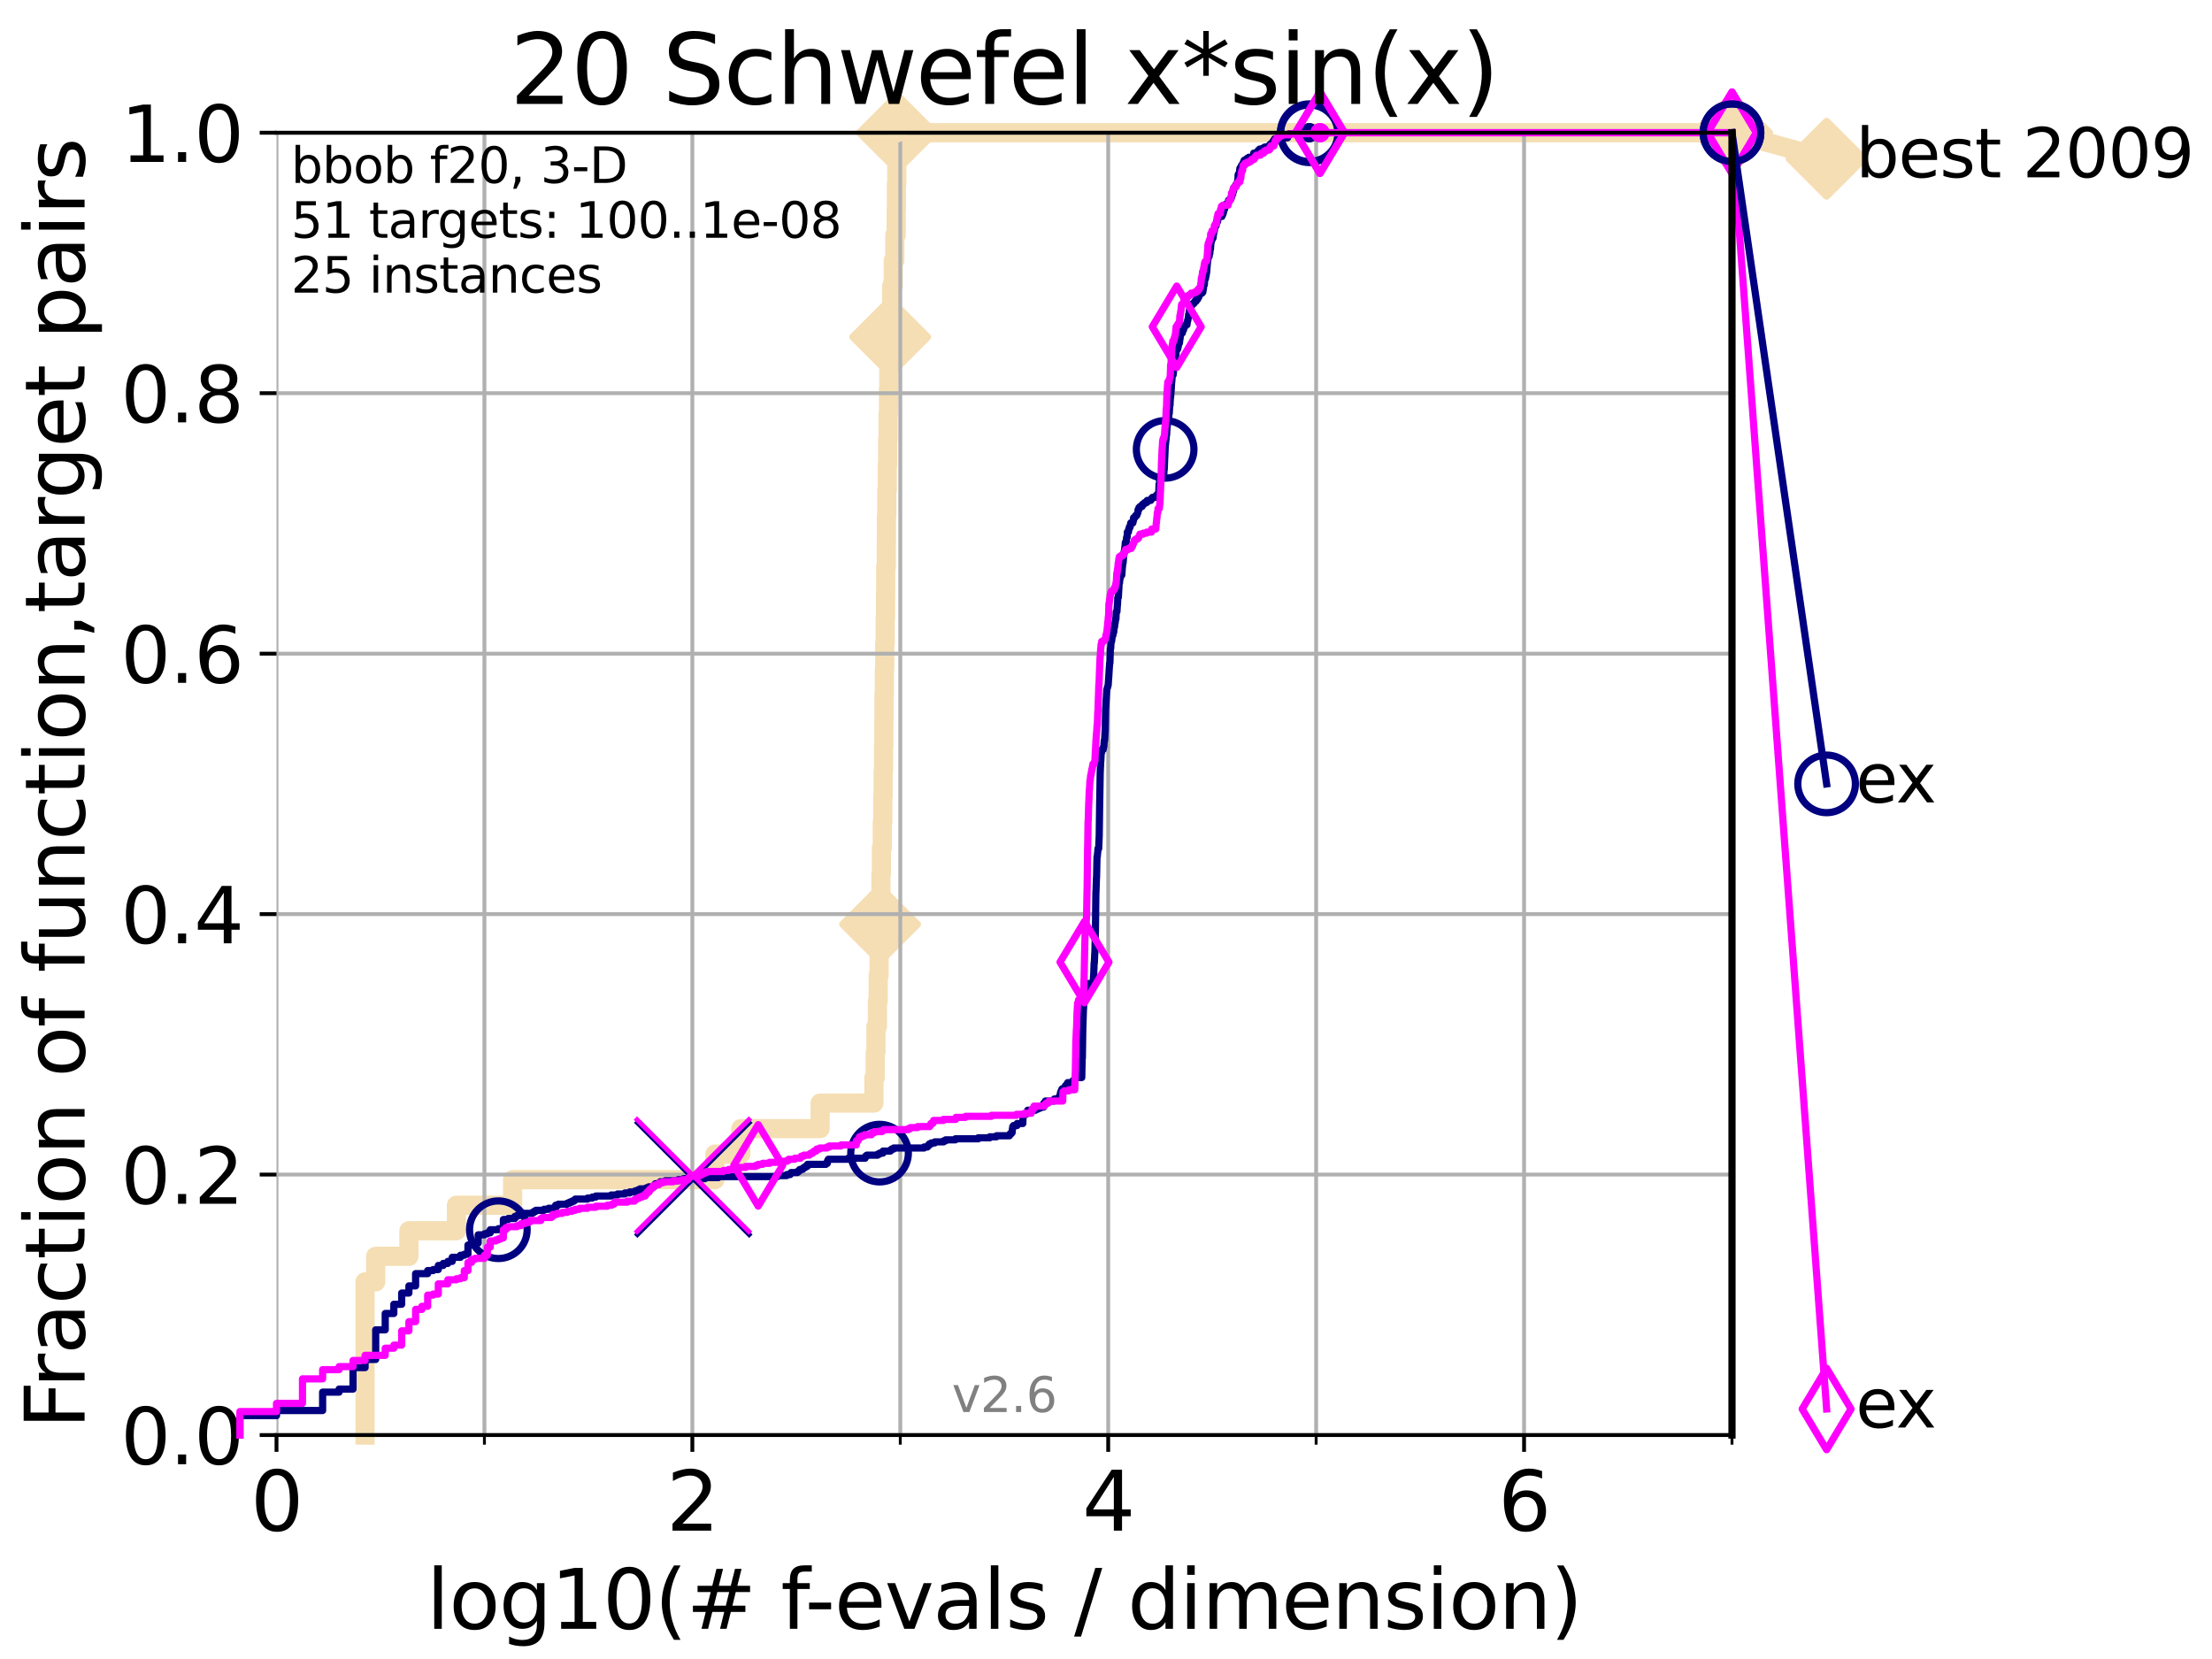 <?xml version="1.0" encoding="utf-8" standalone="no"?>
<!DOCTYPE svg PUBLIC "-//W3C//DTD SVG 1.1//EN"
  "http://www.w3.org/Graphics/SVG/1.1/DTD/svg11.dtd">
<svg xmlns:xlink="http://www.w3.org/1999/xlink" width="460.8pt" height="345.6pt" viewBox="0 0 460.8 345.6" xmlns="http://www.w3.org/2000/svg" version="1.1">
 <defs>
  <style type="text/css">*{stroke-linejoin: round; stroke-linecap: butt}</style>
 </defs>
 <g id="figure_1">
  <g id="patch_1">
   <path d="M 0 345.6 
L 460.8 345.6 
L 460.8 0 
L 0 0 
z
" style="fill: #ffffff"/>
  </g>
  <g id="axes_1">
   <g id="patch_2">
    <path d="M 57.6 298.944 
L 360.806 298.944 
L 360.806 27.648 
L 57.6 27.648 
z
" style="fill: #ffffff"/>
   </g>
   <g id="line2d_1">
    <path d="M 76.051 298.944 
L 76.051 267.027 
L 78.267 267.027 
L 78.267 261.707 
L 85.184 261.707 
L 85.184 256.388 
L 95.081 256.388 
L 95.081 251.068 
L 106.791 251.068 
L 106.791 245.749 
L 148.923 245.749 
L 148.923 240.429 
L 154.323 240.429 
L 154.323 235.11 
L 170.85 235.11 
L 170.85 229.79 
L 182.05 229.79 
L 182.05 224.471 
L 182.333 224.471 
L 182.333 219.151 
L 182.474 219.151 
L 182.474 213.832 
L 182.791 213.832 
L 182.791 208.512 
L 182.944 208.512 
L 182.944 203.192 
L 183.135 203.192 
L 183.135 197.873 
L 183.214 197.873 
L 183.214 192.553 
L 183.332 192.553 
L 183.332 187.234 
L 183.52 187.234 
L 183.52 181.914 
L 183.62 181.914 
L 183.62 176.595 
L 183.797 176.595 
L 183.797 171.275 
L 183.904 171.275 
L 183.904 165.956 
L 183.972 165.956 
L 183.972 160.636 
L 184.056 160.636 
L 184.056 155.317 
L 184.123 155.317 
L 184.123 149.997 
L 184.153 149.997 
L 184.153 144.678 
L 184.228 144.678 
L 184.228 139.358 
L 184.303 139.358 
L 184.303 134.039 
L 184.4 134.039 
L 184.4 128.719 
L 184.474 128.719 
L 184.474 123.4 
L 184.51 123.4 
L 184.51 118.08 
L 184.628 118.08 
L 184.628 112.76 
L 184.657 112.76 
L 184.657 107.441 
L 184.738 107.441 
L 184.738 102.121 
L 184.839 102.121 
L 184.839 96.802 
L 184.919 96.802 
L 184.919 91.482 
L 185.005 91.482 
L 185.005 86.163 
L 185.091 86.163 
L 185.091 80.843 
L 185.148 80.843 
L 185.148 75.524 
L 185.184 75.524 
L 185.184 70.204 
L 185.445 70.204 
L 185.445 64.885 
L 185.751 64.885 
L 185.751 59.565 
L 186.086 59.565 
L 186.086 54.246 
L 186.408 54.246 
L 186.408 48.926 
L 186.693 48.926 
L 186.693 43.607 
L 186.738 43.607 
L 186.738 38.287 
L 186.817 38.287 
L 186.817 32.968 
L 186.888 32.968 
L 186.888 27.648 
L 360.806 27.648 
" style="fill: none; stroke: #f5deb3; stroke-width: 4; stroke-linecap: square"/>
   </g>
   <g id="line2d_2">
    <defs>
     <path id="m9088081581" d="M -0 7.778 
L 7.778 0 
L 0 -7.778 
L -7.778 -0 
z
" style="stroke: #f5deb3; stroke-width: 1.5; stroke-linejoin: miter"/>
    </defs>
    <g>
     <use xlink:href="#m9088081581" x="183.332" y="192.553" style="fill: #f5deb3; stroke: #f5deb3; stroke-width: 1.5; stroke-linejoin: miter"/>
     <use xlink:href="#m9088081581" x="185.445" y="70.204" style="fill: #f5deb3; stroke: #f5deb3; stroke-width: 1.5; stroke-linejoin: miter"/>
     <use xlink:href="#m9088081581" x="186.888" y="27.648" style="fill: #f5deb3; stroke: #f5deb3; stroke-width: 1.5; stroke-linejoin: miter"/>
     <use xlink:href="#m9088081581" x="186.888" y="27.648" style="fill: #f5deb3; stroke: #f5deb3; stroke-width: 1.5; stroke-linejoin: miter"/>
     <use xlink:href="#m9088081581" x="360.806" y="27.648" style="fill: #f5deb3; stroke: #f5deb3; stroke-width: 1.5; stroke-linejoin: miter"/>
    </g>
   </g>
   <g id="line2d_3">
    <path style="fill: none; stroke: #f5deb3; stroke-width: 4; stroke-linecap: square"/>
    <g/>
   </g>
   <g id="line2d_4">
    <path d="M 360.806 27.648 
L 380.515 33.074 
" style="fill: none; stroke: #f5deb3; stroke-width: 4; stroke-linecap: square"/>
    <g>
     <use xlink:href="#m9088081581" x="360.806" y="27.648" style="fill: #f5deb3; stroke: #f5deb3; stroke-width: 1.5; stroke-linejoin: miter"/>
     <use xlink:href="#m9088081581" x="380.515" y="33.074" style="fill: #f5deb3; stroke: #f5deb3; stroke-width: 1.5; stroke-linejoin: miter"/>
    </g>
   </g>
   <g id="matplotlib.axis_1">
    <g id="xtick_1">
     <g id="line2d_5">
      <path d="M 57.6 298.944 
L 57.6 27.648 
" clip-path="url(#p157e4b38df)" style="fill: none; stroke: #b0b0b0; stroke-width: 0.8; stroke-linecap: square"/>
     </g>
     <g id="line2d_6">
      <defs>
       <path id="m5005480a51" d="M 0 0 
L 0 3.5 
" style="stroke: #000000; stroke-width: 0.8"/>
      </defs>
      <g>
       <use xlink:href="#m5005480a51" x="57.6" y="298.944" style="stroke: #000000; stroke-width: 0.8"/>
      </g>
     </g>
     <g id="text_1">
      <!-- 0 -->
      <g transform="translate(52.192 318.861)scale(0.17 -0.17)">
       <defs>
        <path id="DejaVuSans-30" d="M 2034 4250 
Q 1547 4250 1301 3770 
Q 1056 3291 1056 2328 
Q 1056 1369 1301 889 
Q 1547 409 2034 409 
Q 2525 409 2770 889 
Q 3016 1369 3016 2328 
Q 3016 3291 2770 3770 
Q 2525 4250 2034 4250 
z
M 2034 4750 
Q 2819 4750 3233 4129 
Q 3647 3509 3647 2328 
Q 3647 1150 3233 529 
Q 2819 -91 2034 -91 
Q 1250 -91 836 529 
Q 422 1150 422 2328 
Q 422 3509 836 4129 
Q 1250 4750 2034 4750 
z
" transform="scale(0.016)"/>
       </defs>
       <use xlink:href="#DejaVuSans-30"/>
      </g>
     </g>
    </g>
    <g id="xtick_2">
     <g id="line2d_7">
      <path d="M 144.23 298.944 
L 144.23 27.648 
" clip-path="url(#p157e4b38df)" style="fill: none; stroke: #b0b0b0; stroke-width: 0.8; stroke-linecap: square"/>
     </g>
     <g id="line2d_8">
      <g>
       <use xlink:href="#m5005480a51" x="144.23" y="298.944" style="stroke: #000000; stroke-width: 0.8"/>
      </g>
     </g>
     <g id="text_2">
      <!-- 2 -->
      <g transform="translate(138.822 318.861)scale(0.17 -0.17)">
       <defs>
        <path id="DejaVuSans-32" d="M 1228 531 
L 3431 531 
L 3431 0 
L 469 0 
L 469 531 
Q 828 903 1448 1529 
Q 2069 2156 2228 2338 
Q 2531 2678 2651 2914 
Q 2772 3150 2772 3378 
Q 2772 3750 2511 3984 
Q 2250 4219 1831 4219 
Q 1534 4219 1204 4116 
Q 875 4013 500 3803 
L 500 4441 
Q 881 4594 1212 4672 
Q 1544 4750 1819 4750 
Q 2544 4750 2975 4387 
Q 3406 4025 3406 3419 
Q 3406 3131 3298 2873 
Q 3191 2616 2906 2266 
Q 2828 2175 2409 1742 
Q 1991 1309 1228 531 
z
" transform="scale(0.016)"/>
       </defs>
       <use xlink:href="#DejaVuSans-32"/>
      </g>
     </g>
    </g>
    <g id="xtick_3">
     <g id="line2d_9">
      <path d="M 230.861 298.944 
L 230.861 27.648 
" clip-path="url(#p157e4b38df)" style="fill: none; stroke: #b0b0b0; stroke-width: 0.8; stroke-linecap: square"/>
     </g>
     <g id="line2d_10">
      <g>
       <use xlink:href="#m5005480a51" x="230.861" y="298.944" style="stroke: #000000; stroke-width: 0.8"/>
      </g>
     </g>
     <g id="text_3">
      <!-- 4 -->
      <g transform="translate(225.453 318.861)scale(0.17 -0.17)">
       <defs>
        <path id="DejaVuSans-34" d="M 2419 4116 
L 825 1625 
L 2419 1625 
L 2419 4116 
z
M 2253 4666 
L 3047 4666 
L 3047 1625 
L 3713 1625 
L 3713 1100 
L 3047 1100 
L 3047 0 
L 2419 0 
L 2419 1100 
L 313 1100 
L 313 1709 
L 2253 4666 
z
" transform="scale(0.016)"/>
       </defs>
       <use xlink:href="#DejaVuSans-34"/>
      </g>
     </g>
    </g>
    <g id="xtick_4">
     <g id="line2d_11">
      <path d="M 317.491 298.944 
L 317.491 27.648 
" clip-path="url(#p157e4b38df)" style="fill: none; stroke: #b0b0b0; stroke-width: 0.8; stroke-linecap: square"/>
     </g>
     <g id="line2d_12">
      <g>
       <use xlink:href="#m5005480a51" x="317.491" y="298.944" style="stroke: #000000; stroke-width: 0.8"/>
      </g>
     </g>
     <g id="text_4">
      <!-- 6 -->
      <g transform="translate(312.083 318.861)scale(0.17 -0.17)">
       <defs>
        <path id="DejaVuSans-36" d="M 2113 2584 
Q 1688 2584 1439 2293 
Q 1191 2003 1191 1497 
Q 1191 994 1439 701 
Q 1688 409 2113 409 
Q 2538 409 2786 701 
Q 3034 994 3034 1497 
Q 3034 2003 2786 2293 
Q 2538 2584 2113 2584 
z
M 3366 4563 
L 3366 3988 
Q 3128 4100 2886 4159 
Q 2644 4219 2406 4219 
Q 1781 4219 1451 3797 
Q 1122 3375 1075 2522 
Q 1259 2794 1537 2939 
Q 1816 3084 2150 3084 
Q 2853 3084 3261 2657 
Q 3669 2231 3669 1497 
Q 3669 778 3244 343 
Q 2819 -91 2113 -91 
Q 1303 -91 875 529 
Q 447 1150 447 2328 
Q 447 3434 972 4092 
Q 1497 4750 2381 4750 
Q 2619 4750 2861 4703 
Q 3103 4656 3366 4563 
z
" transform="scale(0.016)"/>
       </defs>
       <use xlink:href="#DejaVuSans-36"/>
      </g>
     </g>
    </g>
    <g id="xtick_5">
     <g id="line2d_13">
      <path d="M 100.915 298.944 
L 100.915 27.648 
" clip-path="url(#p157e4b38df)" style="fill: none; stroke: #b0b0b0; stroke-width: 0.8; stroke-linecap: square"/>
     </g>
     <g id="line2d_14">
      <defs>
       <path id="mbb7e87c62b" d="M 0 0 
L 0 2 
" style="stroke: #000000; stroke-width: 0.6"/>
      </defs>
      <g>
       <use xlink:href="#mbb7e87c62b" x="100.915" y="298.944" style="stroke: #000000; stroke-width: 0.6"/>
      </g>
     </g>
    </g>
    <g id="xtick_6">
     <g id="line2d_15">
      <path d="M 187.546 298.944 
L 187.546 27.648 
" clip-path="url(#p157e4b38df)" style="fill: none; stroke: #b0b0b0; stroke-width: 0.8; stroke-linecap: square"/>
     </g>
     <g id="line2d_16">
      <g>
       <use xlink:href="#mbb7e87c62b" x="187.546" y="298.944" style="stroke: #000000; stroke-width: 0.6"/>
      </g>
     </g>
    </g>
    <g id="xtick_7">
     <g id="line2d_17">
      <path d="M 274.176 298.944 
L 274.176 27.648 
" clip-path="url(#p157e4b38df)" style="fill: none; stroke: #b0b0b0; stroke-width: 0.8; stroke-linecap: square"/>
     </g>
     <g id="line2d_18">
      <g>
       <use xlink:href="#mbb7e87c62b" x="274.176" y="298.944" style="stroke: #000000; stroke-width: 0.6"/>
      </g>
     </g>
    </g>
    <g id="xtick_8">
     <g id="line2d_19">
      <path d="M 360.806 298.944 
L 360.806 27.648 
" clip-path="url(#p157e4b38df)" style="fill: none; stroke: #b0b0b0; stroke-width: 0.8; stroke-linecap: square"/>
     </g>
     <g id="line2d_20">
      <g>
       <use xlink:href="#mbb7e87c62b" x="360.806" y="298.944" style="stroke: #000000; stroke-width: 0.6"/>
      </g>
     </g>
    </g>
    <g id="text_5">
     <!-- log10(# f-evals / dimension) -->
     <g transform="translate(88.823 339.314)scale(0.17 -0.17)">
      <defs>
       <path id="DejaVuSans-6c" d="M 603 4863 
L 1178 4863 
L 1178 0 
L 603 0 
L 603 4863 
z
" transform="scale(0.016)"/>
       <path id="DejaVuSans-6f" d="M 1959 3097 
Q 1497 3097 1228 2736 
Q 959 2375 959 1747 
Q 959 1119 1226 758 
Q 1494 397 1959 397 
Q 2419 397 2687 759 
Q 2956 1122 2956 1747 
Q 2956 2369 2687 2733 
Q 2419 3097 1959 3097 
z
M 1959 3584 
Q 2709 3584 3137 3096 
Q 3566 2609 3566 1747 
Q 3566 888 3137 398 
Q 2709 -91 1959 -91 
Q 1206 -91 779 398 
Q 353 888 353 1747 
Q 353 2609 779 3096 
Q 1206 3584 1959 3584 
z
" transform="scale(0.016)"/>
       <path id="DejaVuSans-67" d="M 2906 1791 
Q 2906 2416 2648 2759 
Q 2391 3103 1925 3103 
Q 1463 3103 1205 2759 
Q 947 2416 947 1791 
Q 947 1169 1205 825 
Q 1463 481 1925 481 
Q 2391 481 2648 825 
Q 2906 1169 2906 1791 
z
M 3481 434 
Q 3481 -459 3084 -895 
Q 2688 -1331 1869 -1331 
Q 1566 -1331 1297 -1286 
Q 1028 -1241 775 -1147 
L 775 -588 
Q 1028 -725 1275 -790 
Q 1522 -856 1778 -856 
Q 2344 -856 2625 -561 
Q 2906 -266 2906 331 
L 2906 616 
Q 2728 306 2450 153 
Q 2172 0 1784 0 
Q 1141 0 747 490 
Q 353 981 353 1791 
Q 353 2603 747 3093 
Q 1141 3584 1784 3584 
Q 2172 3584 2450 3431 
Q 2728 3278 2906 2969 
L 2906 3500 
L 3481 3500 
L 3481 434 
z
" transform="scale(0.016)"/>
       <path id="DejaVuSans-31" d="M 794 531 
L 1825 531 
L 1825 4091 
L 703 3866 
L 703 4441 
L 1819 4666 
L 2450 4666 
L 2450 531 
L 3481 531 
L 3481 0 
L 794 0 
L 794 531 
z
" transform="scale(0.016)"/>
       <path id="DejaVuSans-28" d="M 1984 4856 
Q 1566 4138 1362 3434 
Q 1159 2731 1159 2009 
Q 1159 1288 1364 580 
Q 1569 -128 1984 -844 
L 1484 -844 
Q 1016 -109 783 600 
Q 550 1309 550 2009 
Q 550 2706 781 3412 
Q 1013 4119 1484 4856 
L 1984 4856 
z
" transform="scale(0.016)"/>
       <path id="DejaVuSans-23" d="M 3272 2816 
L 2363 2816 
L 2100 1772 
L 3016 1772 
L 3272 2816 
z
M 2803 4594 
L 2478 3297 
L 3391 3297 
L 3719 4594 
L 4219 4594 
L 3897 3297 
L 4872 3297 
L 4872 2816 
L 3775 2816 
L 3519 1772 
L 4513 1772 
L 4513 1294 
L 3397 1294 
L 3072 0 
L 2572 0 
L 2894 1294 
L 1978 1294 
L 1656 0 
L 1153 0 
L 1478 1294 
L 494 1294 
L 494 1772 
L 1594 1772 
L 1856 2816 
L 850 2816 
L 850 3297 
L 1978 3297 
L 2297 4594 
L 2803 4594 
z
" transform="scale(0.016)"/>
       <path id="DejaVuSans-20" transform="scale(0.016)"/>
       <path id="DejaVuSans-66" d="M 2375 4863 
L 2375 4384 
L 1825 4384 
Q 1516 4384 1395 4259 
Q 1275 4134 1275 3809 
L 1275 3500 
L 2222 3500 
L 2222 3053 
L 1275 3053 
L 1275 0 
L 697 0 
L 697 3053 
L 147 3053 
L 147 3500 
L 697 3500 
L 697 3744 
Q 697 4328 969 4595 
Q 1241 4863 1831 4863 
L 2375 4863 
z
" transform="scale(0.016)"/>
       <path id="DejaVuSans-2d" d="M 313 2009 
L 1997 2009 
L 1997 1497 
L 313 1497 
L 313 2009 
z
" transform="scale(0.016)"/>
       <path id="DejaVuSans-65" d="M 3597 1894 
L 3597 1613 
L 953 1613 
Q 991 1019 1311 708 
Q 1631 397 2203 397 
Q 2534 397 2845 478 
Q 3156 559 3463 722 
L 3463 178 
Q 3153 47 2828 -22 
Q 2503 -91 2169 -91 
Q 1331 -91 842 396 
Q 353 884 353 1716 
Q 353 2575 817 3079 
Q 1281 3584 2069 3584 
Q 2775 3584 3186 3129 
Q 3597 2675 3597 1894 
z
M 3022 2063 
Q 3016 2534 2758 2815 
Q 2500 3097 2075 3097 
Q 1594 3097 1305 2825 
Q 1016 2553 972 2059 
L 3022 2063 
z
" transform="scale(0.016)"/>
       <path id="DejaVuSans-76" d="M 191 3500 
L 800 3500 
L 1894 563 
L 2988 3500 
L 3597 3500 
L 2284 0 
L 1503 0 
L 191 3500 
z
" transform="scale(0.016)"/>
       <path id="DejaVuSans-61" d="M 2194 1759 
Q 1497 1759 1228 1600 
Q 959 1441 959 1056 
Q 959 750 1161 570 
Q 1363 391 1709 391 
Q 2188 391 2477 730 
Q 2766 1069 2766 1631 
L 2766 1759 
L 2194 1759 
z
M 3341 1997 
L 3341 0 
L 2766 0 
L 2766 531 
Q 2569 213 2275 61 
Q 1981 -91 1556 -91 
Q 1019 -91 701 211 
Q 384 513 384 1019 
Q 384 1609 779 1909 
Q 1175 2209 1959 2209 
L 2766 2209 
L 2766 2266 
Q 2766 2663 2505 2880 
Q 2244 3097 1772 3097 
Q 1472 3097 1187 3025 
Q 903 2953 641 2809 
L 641 3341 
Q 956 3463 1253 3523 
Q 1550 3584 1831 3584 
Q 2591 3584 2966 3190 
Q 3341 2797 3341 1997 
z
" transform="scale(0.016)"/>
       <path id="DejaVuSans-73" d="M 2834 3397 
L 2834 2853 
Q 2591 2978 2328 3040 
Q 2066 3103 1784 3103 
Q 1356 3103 1142 2972 
Q 928 2841 928 2578 
Q 928 2378 1081 2264 
Q 1234 2150 1697 2047 
L 1894 2003 
Q 2506 1872 2764 1633 
Q 3022 1394 3022 966 
Q 3022 478 2636 193 
Q 2250 -91 1575 -91 
Q 1294 -91 989 -36 
Q 684 19 347 128 
L 347 722 
Q 666 556 975 473 
Q 1284 391 1588 391 
Q 1994 391 2212 530 
Q 2431 669 2431 922 
Q 2431 1156 2273 1281 
Q 2116 1406 1581 1522 
L 1381 1569 
Q 847 1681 609 1914 
Q 372 2147 372 2553 
Q 372 3047 722 3315 
Q 1072 3584 1716 3584 
Q 2034 3584 2315 3537 
Q 2597 3491 2834 3397 
z
" transform="scale(0.016)"/>
       <path id="DejaVuSans-2f" d="M 1625 4666 
L 2156 4666 
L 531 -594 
L 0 -594 
L 1625 4666 
z
" transform="scale(0.016)"/>
       <path id="DejaVuSans-64" d="M 2906 2969 
L 2906 4863 
L 3481 4863 
L 3481 0 
L 2906 0 
L 2906 525 
Q 2725 213 2448 61 
Q 2172 -91 1784 -91 
Q 1150 -91 751 415 
Q 353 922 353 1747 
Q 353 2572 751 3078 
Q 1150 3584 1784 3584 
Q 2172 3584 2448 3432 
Q 2725 3281 2906 2969 
z
M 947 1747 
Q 947 1113 1208 752 
Q 1469 391 1925 391 
Q 2381 391 2643 752 
Q 2906 1113 2906 1747 
Q 2906 2381 2643 2742 
Q 2381 3103 1925 3103 
Q 1469 3103 1208 2742 
Q 947 2381 947 1747 
z
" transform="scale(0.016)"/>
       <path id="DejaVuSans-69" d="M 603 3500 
L 1178 3500 
L 1178 0 
L 603 0 
L 603 3500 
z
M 603 4863 
L 1178 4863 
L 1178 4134 
L 603 4134 
L 603 4863 
z
" transform="scale(0.016)"/>
       <path id="DejaVuSans-6d" d="M 3328 2828 
Q 3544 3216 3844 3400 
Q 4144 3584 4550 3584 
Q 5097 3584 5394 3201 
Q 5691 2819 5691 2113 
L 5691 0 
L 5113 0 
L 5113 2094 
Q 5113 2597 4934 2840 
Q 4756 3084 4391 3084 
Q 3944 3084 3684 2787 
Q 3425 2491 3425 1978 
L 3425 0 
L 2847 0 
L 2847 2094 
Q 2847 2600 2669 2842 
Q 2491 3084 2119 3084 
Q 1678 3084 1418 2786 
Q 1159 2488 1159 1978 
L 1159 0 
L 581 0 
L 581 3500 
L 1159 3500 
L 1159 2956 
Q 1356 3278 1631 3431 
Q 1906 3584 2284 3584 
Q 2666 3584 2933 3390 
Q 3200 3197 3328 2828 
z
" transform="scale(0.016)"/>
       <path id="DejaVuSans-6e" d="M 3513 2113 
L 3513 0 
L 2938 0 
L 2938 2094 
Q 2938 2591 2744 2837 
Q 2550 3084 2163 3084 
Q 1697 3084 1428 2787 
Q 1159 2491 1159 1978 
L 1159 0 
L 581 0 
L 581 3500 
L 1159 3500 
L 1159 2956 
Q 1366 3272 1645 3428 
Q 1925 3584 2291 3584 
Q 2894 3584 3203 3211 
Q 3513 2838 3513 2113 
z
" transform="scale(0.016)"/>
       <path id="DejaVuSans-29" d="M 513 4856 
L 1013 4856 
Q 1481 4119 1714 3412 
Q 1947 2706 1947 2009 
Q 1947 1309 1714 600 
Q 1481 -109 1013 -844 
L 513 -844 
Q 928 -128 1133 580 
Q 1338 1288 1338 2009 
Q 1338 2731 1133 3434 
Q 928 4138 513 4856 
z
" transform="scale(0.016)"/>
      </defs>
      <use xlink:href="#DejaVuSans-6c"/>
      <use xlink:href="#DejaVuSans-6f" x="27.783"/>
      <use xlink:href="#DejaVuSans-67" x="88.965"/>
      <use xlink:href="#DejaVuSans-31" x="152.441"/>
      <use xlink:href="#DejaVuSans-30" x="216.064"/>
      <use xlink:href="#DejaVuSans-28" x="279.688"/>
      <use xlink:href="#DejaVuSans-23" x="318.701"/>
      <use xlink:href="#DejaVuSans-20" x="402.49"/>
      <use xlink:href="#DejaVuSans-66" x="434.277"/>
      <use xlink:href="#DejaVuSans-2d" x="463.982"/>
      <use xlink:href="#DejaVuSans-65" x="500.066"/>
      <use xlink:href="#DejaVuSans-76" x="561.59"/>
      <use xlink:href="#DejaVuSans-61" x="620.77"/>
      <use xlink:href="#DejaVuSans-6c" x="682.049"/>
      <use xlink:href="#DejaVuSans-73" x="709.832"/>
      <use xlink:href="#DejaVuSans-20" x="761.932"/>
      <use xlink:href="#DejaVuSans-2f" x="793.719"/>
      <use xlink:href="#DejaVuSans-20" x="827.41"/>
      <use xlink:href="#DejaVuSans-64" x="859.197"/>
      <use xlink:href="#DejaVuSans-69" x="922.674"/>
      <use xlink:href="#DejaVuSans-6d" x="950.457"/>
      <use xlink:href="#DejaVuSans-65" x="1047.869"/>
      <use xlink:href="#DejaVuSans-6e" x="1109.393"/>
      <use xlink:href="#DejaVuSans-73" x="1172.771"/>
      <use xlink:href="#DejaVuSans-69" x="1224.871"/>
      <use xlink:href="#DejaVuSans-6f" x="1252.654"/>
      <use xlink:href="#DejaVuSans-6e" x="1313.836"/>
      <use xlink:href="#DejaVuSans-29" x="1377.215"/>
     </g>
    </g>
   </g>
   <g id="matplotlib.axis_2">
    <g id="ytick_1">
     <g id="line2d_21">
      <path d="M 57.6 298.944 
L 360.806 298.944 
" clip-path="url(#p157e4b38df)" style="fill: none; stroke: #b0b0b0; stroke-width: 0.8; stroke-linecap: square"/>
     </g>
     <g id="line2d_22">
      <defs>
       <path id="mbb53573e9c" d="M 0 0 
L -3.5 0 
" style="stroke: #000000; stroke-width: 0.8"/>
      </defs>
      <g>
       <use xlink:href="#mbb53573e9c" x="57.6" y="298.944" style="stroke: #000000; stroke-width: 0.8"/>
      </g>
     </g>
     <g id="text_6">
      <!-- 0.0 -->
      <g transform="translate(25.155 305.023)scale(0.16 -0.16)">
       <defs>
        <path id="DejaVuSans-2e" d="M 684 794 
L 1344 794 
L 1344 0 
L 684 0 
L 684 794 
z
" transform="scale(0.016)"/>
       </defs>
       <use xlink:href="#DejaVuSans-30"/>
       <use xlink:href="#DejaVuSans-2e" x="63.623"/>
       <use xlink:href="#DejaVuSans-30" x="95.41"/>
      </g>
     </g>
    </g>
    <g id="ytick_2">
     <g id="line2d_23">
      <path d="M 57.6 244.685 
L 360.806 244.685 
" clip-path="url(#p157e4b38df)" style="fill: none; stroke: #b0b0b0; stroke-width: 0.8; stroke-linecap: square"/>
     </g>
     <g id="line2d_24">
      <g>
       <use xlink:href="#mbb53573e9c" x="57.6" y="244.685" style="stroke: #000000; stroke-width: 0.8"/>
      </g>
     </g>
     <g id="text_7">
      <!-- 0.2 -->
      <g transform="translate(25.155 250.764)scale(0.16 -0.16)">
       <use xlink:href="#DejaVuSans-30"/>
       <use xlink:href="#DejaVuSans-2e" x="63.623"/>
       <use xlink:href="#DejaVuSans-32" x="95.41"/>
      </g>
     </g>
    </g>
    <g id="ytick_3">
     <g id="line2d_25">
      <path d="M 57.6 190.426 
L 360.806 190.426 
" clip-path="url(#p157e4b38df)" style="fill: none; stroke: #b0b0b0; stroke-width: 0.8; stroke-linecap: square"/>
     </g>
     <g id="line2d_26">
      <g>
       <use xlink:href="#mbb53573e9c" x="57.6" y="190.426" style="stroke: #000000; stroke-width: 0.8"/>
      </g>
     </g>
     <g id="text_8">
      <!-- 0.4 -->
      <g transform="translate(25.155 196.504)scale(0.16 -0.16)">
       <use xlink:href="#DejaVuSans-30"/>
       <use xlink:href="#DejaVuSans-2e" x="63.623"/>
       <use xlink:href="#DejaVuSans-34" x="95.41"/>
      </g>
     </g>
    </g>
    <g id="ytick_4">
     <g id="line2d_27">
      <path d="M 57.6 136.166 
L 360.806 136.166 
" clip-path="url(#p157e4b38df)" style="fill: none; stroke: #b0b0b0; stroke-width: 0.8; stroke-linecap: square"/>
     </g>
     <g id="line2d_28">
      <g>
       <use xlink:href="#mbb53573e9c" x="57.6" y="136.166" style="stroke: #000000; stroke-width: 0.8"/>
      </g>
     </g>
     <g id="text_9">
      <!-- 0.6 -->
      <g transform="translate(25.155 142.245)scale(0.16 -0.16)">
       <use xlink:href="#DejaVuSans-30"/>
       <use xlink:href="#DejaVuSans-2e" x="63.623"/>
       <use xlink:href="#DejaVuSans-36" x="95.41"/>
      </g>
     </g>
    </g>
    <g id="ytick_5">
     <g id="line2d_29">
      <path d="M 57.6 81.907 
L 360.806 81.907 
" clip-path="url(#p157e4b38df)" style="fill: none; stroke: #b0b0b0; stroke-width: 0.8; stroke-linecap: square"/>
     </g>
     <g id="line2d_30">
      <g>
       <use xlink:href="#mbb53573e9c" x="57.6" y="81.907" style="stroke: #000000; stroke-width: 0.8"/>
      </g>
     </g>
     <g id="text_10">
      <!-- 0.8 -->
      <g transform="translate(25.155 87.986)scale(0.16 -0.16)">
       <defs>
        <path id="DejaVuSans-38" d="M 2034 2216 
Q 1584 2216 1326 1975 
Q 1069 1734 1069 1313 
Q 1069 891 1326 650 
Q 1584 409 2034 409 
Q 2484 409 2743 651 
Q 3003 894 3003 1313 
Q 3003 1734 2745 1975 
Q 2488 2216 2034 2216 
z
M 1403 2484 
Q 997 2584 770 2862 
Q 544 3141 544 3541 
Q 544 4100 942 4425 
Q 1341 4750 2034 4750 
Q 2731 4750 3128 4425 
Q 3525 4100 3525 3541 
Q 3525 3141 3298 2862 
Q 3072 2584 2669 2484 
Q 3125 2378 3379 2068 
Q 3634 1759 3634 1313 
Q 3634 634 3220 271 
Q 2806 -91 2034 -91 
Q 1263 -91 848 271 
Q 434 634 434 1313 
Q 434 1759 690 2068 
Q 947 2378 1403 2484 
z
M 1172 3481 
Q 1172 3119 1398 2916 
Q 1625 2713 2034 2713 
Q 2441 2713 2670 2916 
Q 2900 3119 2900 3481 
Q 2900 3844 2670 4047 
Q 2441 4250 2034 4250 
Q 1625 4250 1398 4047 
Q 1172 3844 1172 3481 
z
" transform="scale(0.016)"/>
       </defs>
       <use xlink:href="#DejaVuSans-30"/>
       <use xlink:href="#DejaVuSans-2e" x="63.623"/>
       <use xlink:href="#DejaVuSans-38" x="95.41"/>
      </g>
     </g>
    </g>
    <g id="ytick_6">
     <g id="line2d_31">
      <path d="M 57.6 27.648 
L 360.806 27.648 
" clip-path="url(#p157e4b38df)" style="fill: none; stroke: #b0b0b0; stroke-width: 0.8; stroke-linecap: square"/>
     </g>
     <g id="line2d_32">
      <g>
       <use xlink:href="#mbb53573e9c" x="57.6" y="27.648" style="stroke: #000000; stroke-width: 0.8"/>
      </g>
     </g>
     <g id="text_11">
      <!-- 1.0 -->
      <g transform="translate(25.155 33.727)scale(0.16 -0.16)">
       <use xlink:href="#DejaVuSans-31"/>
       <use xlink:href="#DejaVuSans-2e" x="63.623"/>
       <use xlink:href="#DejaVuSans-30" x="95.41"/>
      </g>
     </g>
    </g>
    <g id="text_12">
     <!-- Fraction of function,target pairs -->
     <g transform="translate(17.62 297.681)rotate(-90)scale(0.17 -0.17)">
      <defs>
       <path id="DejaVuSans-46" d="M 628 4666 
L 3309 4666 
L 3309 4134 
L 1259 4134 
L 1259 2759 
L 3109 2759 
L 3109 2228 
L 1259 2228 
L 1259 0 
L 628 0 
L 628 4666 
z
" transform="scale(0.016)"/>
       <path id="DejaVuSans-72" d="M 2631 2963 
Q 2534 3019 2420 3045 
Q 2306 3072 2169 3072 
Q 1681 3072 1420 2755 
Q 1159 2438 1159 1844 
L 1159 0 
L 581 0 
L 581 3500 
L 1159 3500 
L 1159 2956 
Q 1341 3275 1631 3429 
Q 1922 3584 2338 3584 
Q 2397 3584 2469 3576 
Q 2541 3569 2628 3553 
L 2631 2963 
z
" transform="scale(0.016)"/>
       <path id="DejaVuSans-63" d="M 3122 3366 
L 3122 2828 
Q 2878 2963 2633 3030 
Q 2388 3097 2138 3097 
Q 1578 3097 1268 2742 
Q 959 2388 959 1747 
Q 959 1106 1268 751 
Q 1578 397 2138 397 
Q 2388 397 2633 464 
Q 2878 531 3122 666 
L 3122 134 
Q 2881 22 2623 -34 
Q 2366 -91 2075 -91 
Q 1284 -91 818 406 
Q 353 903 353 1747 
Q 353 2603 823 3093 
Q 1294 3584 2113 3584 
Q 2378 3584 2631 3529 
Q 2884 3475 3122 3366 
z
" transform="scale(0.016)"/>
       <path id="DejaVuSans-74" d="M 1172 4494 
L 1172 3500 
L 2356 3500 
L 2356 3053 
L 1172 3053 
L 1172 1153 
Q 1172 725 1289 603 
Q 1406 481 1766 481 
L 2356 481 
L 2356 0 
L 1766 0 
Q 1100 0 847 248 
Q 594 497 594 1153 
L 594 3053 
L 172 3053 
L 172 3500 
L 594 3500 
L 594 4494 
L 1172 4494 
z
" transform="scale(0.016)"/>
       <path id="DejaVuSans-75" d="M 544 1381 
L 544 3500 
L 1119 3500 
L 1119 1403 
Q 1119 906 1312 657 
Q 1506 409 1894 409 
Q 2359 409 2629 706 
Q 2900 1003 2900 1516 
L 2900 3500 
L 3475 3500 
L 3475 0 
L 2900 0 
L 2900 538 
Q 2691 219 2414 64 
Q 2138 -91 1772 -91 
Q 1169 -91 856 284 
Q 544 659 544 1381 
z
M 1991 3584 
L 1991 3584 
z
" transform="scale(0.016)"/>
       <path id="DejaVuSans-2c" d="M 750 794 
L 1409 794 
L 1409 256 
L 897 -744 
L 494 -744 
L 750 256 
L 750 794 
z
" transform="scale(0.016)"/>
       <path id="DejaVuSans-70" d="M 1159 525 
L 1159 -1331 
L 581 -1331 
L 581 3500 
L 1159 3500 
L 1159 2969 
Q 1341 3281 1617 3432 
Q 1894 3584 2278 3584 
Q 2916 3584 3314 3078 
Q 3713 2572 3713 1747 
Q 3713 922 3314 415 
Q 2916 -91 2278 -91 
Q 1894 -91 1617 61 
Q 1341 213 1159 525 
z
M 3116 1747 
Q 3116 2381 2855 2742 
Q 2594 3103 2138 3103 
Q 1681 3103 1420 2742 
Q 1159 2381 1159 1747 
Q 1159 1113 1420 752 
Q 1681 391 2138 391 
Q 2594 391 2855 752 
Q 3116 1113 3116 1747 
z
" transform="scale(0.016)"/>
      </defs>
      <use xlink:href="#DejaVuSans-46"/>
      <use xlink:href="#DejaVuSans-72" x="50.27"/>
      <use xlink:href="#DejaVuSans-61" x="91.383"/>
      <use xlink:href="#DejaVuSans-63" x="152.662"/>
      <use xlink:href="#DejaVuSans-74" x="207.643"/>
      <use xlink:href="#DejaVuSans-69" x="246.852"/>
      <use xlink:href="#DejaVuSans-6f" x="274.635"/>
      <use xlink:href="#DejaVuSans-6e" x="335.816"/>
      <use xlink:href="#DejaVuSans-20" x="399.195"/>
      <use xlink:href="#DejaVuSans-6f" x="430.982"/>
      <use xlink:href="#DejaVuSans-66" x="492.164"/>
      <use xlink:href="#DejaVuSans-20" x="527.369"/>
      <use xlink:href="#DejaVuSans-66" x="559.156"/>
      <use xlink:href="#DejaVuSans-75" x="594.361"/>
      <use xlink:href="#DejaVuSans-6e" x="657.74"/>
      <use xlink:href="#DejaVuSans-63" x="721.119"/>
      <use xlink:href="#DejaVuSans-74" x="776.1"/>
      <use xlink:href="#DejaVuSans-69" x="815.309"/>
      <use xlink:href="#DejaVuSans-6f" x="843.092"/>
      <use xlink:href="#DejaVuSans-6e" x="904.273"/>
      <use xlink:href="#DejaVuSans-2c" x="967.652"/>
      <use xlink:href="#DejaVuSans-74" x="999.439"/>
      <use xlink:href="#DejaVuSans-61" x="1038.648"/>
      <use xlink:href="#DejaVuSans-72" x="1099.928"/>
      <use xlink:href="#DejaVuSans-67" x="1139.291"/>
      <use xlink:href="#DejaVuSans-65" x="1202.768"/>
      <use xlink:href="#DejaVuSans-74" x="1264.291"/>
      <use xlink:href="#DejaVuSans-20" x="1303.5"/>
      <use xlink:href="#DejaVuSans-70" x="1335.287"/>
      <use xlink:href="#DejaVuSans-61" x="1398.764"/>
      <use xlink:href="#DejaVuSans-69" x="1460.043"/>
      <use xlink:href="#DejaVuSans-72" x="1487.826"/>
      <use xlink:href="#DejaVuSans-73" x="1528.939"/>
     </g>
    </g>
   </g>
   <g id="line2d_33">
    <defs>
     <path id="m63d05e9f27" d="M 0 1.5 
C 0.398 1.5 0.779 1.342 1.061 1.061 
C 1.342 0.779 1.5 0.398 1.5 0 
C 1.5 -0.398 1.342 -0.779 1.061 -1.061 
C 0.779 -1.342 0.398 -1.5 0 -1.5 
C -0.398 -1.5 -0.779 -1.342 -1.061 -1.061 
C -1.342 -0.779 -1.5 -0.398 -1.5 0 
C -1.5 0.398 -1.342 0.779 -1.061 1.061 
C -0.779 1.342 -0.398 1.5 0 1.5 
z
" style="stroke: #f5deb3"/>
    </defs>
    <g>
     <use xlink:href="#m63d05e9f27" x="186.888" y="27.648" style="fill: #f5deb3; stroke: #f5deb3"/>
     <use xlink:href="#m63d05e9f27" x="186.888" y="27.648" style="fill: #f5deb3; stroke: #f5deb3"/>
    </g>
   </g>
   <g id="line2d_34">
    <defs>
     <path id="m4277575e9d" d="M 0 1.5 
C 0.398 1.5 0.779 1.342 1.061 1.061 
C 1.342 0.779 1.5 0.398 1.5 0 
C 1.5 -0.398 1.342 -0.779 1.061 -1.061 
C 0.779 -1.342 0.398 -1.5 0 -1.5 
C -0.398 -1.5 -0.779 -1.342 -1.061 -1.061 
C -1.342 -0.779 -1.5 -0.398 -1.5 0 
C -1.5 0.398 -1.342 0.779 -1.061 1.061 
C -0.779 1.342 -0.398 1.5 0 1.5 
z
" style="stroke: #000080"/>
    </defs>
    <g>
     <use xlink:href="#m4277575e9d" x="272.743" y="27.648" style="fill: #000080; stroke: #000080"/>
     <use xlink:href="#m4277575e9d" x="272.743" y="27.648" style="fill: #000080; stroke: #000080"/>
    </g>
   </g>
   <g id="line2d_35">
    <path d="M 49.973 298.944 
L 49.973 294.901 
L 57.6 294.901 
L 57.6 293.837 
L 67.209 293.837 
L 67.209 290.007 
L 70.639 290.007 
L 70.639 289.369 
L 73.539 289.369 
L 73.539 284.9 
L 76.051 284.9 
L 76.051 283.198 
L 78.267 283.198 
L 78.267 277.028 
L 80.249 277.028 
L 80.249 273.623 
L 82.042 273.623 
L 82.042 271.708 
L 83.678 271.708 
L 83.678 269.367 
L 85.184 269.367 
L 85.184 267.878 
L 86.578 267.878 
L 86.578 265.325 
L 89.09 265.325 
L 89.09 264.686 
L 90.231 264.686 
L 90.231 264.473 
L 91.306 264.473 
L 91.306 263.622 
L 92.323 263.622 
L 92.323 263.197 
L 93.288 263.197 
L 93.288 262.771 
L 94.206 262.771 
L 94.206 261.92 
L 95.917 261.92 
L 95.917 261.495 
L 96.718 261.495 
L 96.718 261.282 
L 97.485 261.282 
L 97.485 259.367 
L 98.223 259.367 
L 98.223 258.941 
L 99.617 258.941 
L 99.617 257.239 
L 100.915 257.239 
L 100.915 257.026 
L 101.532 257.026 
L 101.532 256.813 
L 102.129 256.813 
L 102.129 256.175 
L 103.815 256.175 
L 103.815 255.962 
L 104.86 255.962 
L 104.86 254.047 
L 105.851 254.047 
L 105.851 253.834 
L 107.245 253.834 
L 107.245 253.409 
L 107.687 253.409 
L 107.687 253.196 
L 108.956 253.196 
L 108.956 252.77 
L 110.897 252.77 
L 110.897 252.558 
L 111.262 252.558 
L 111.262 252.345 
L 111.621 252.345 
L 111.621 252.132 
L 113.317 252.132 
L 113.317 251.919 
L 114.265 251.919 
L 114.265 251.707 
L 115.747 251.707 
L 115.747 251.068 
L 116.309 251.068 
L 116.309 250.855 
L 118.152 250.855 
L 118.152 250.643 
L 118.647 250.643 
L 118.647 250.43 
L 119.129 250.43 
L 119.129 250.217 
L 119.6 250.217 
L 119.6 250.004 
L 119.831 250.004 
L 119.831 249.792 
L 122.4 249.792 
L 122.4 249.579 
L 123.375 249.579 
L 123.375 249.366 
L 124.12 249.366 
L 124.12 249.153 
L 127.304 249.153 
L 127.304 248.94 
L 128.643 248.94 
L 128.643 248.728 
L 130.16 248.728 
L 130.16 248.515 
L 131.191 248.515 
L 131.191 248.302 
L 132.287 248.302 
L 132.287 248.089 
L 132.87 248.089 
L 132.87 247.877 
L 133.323 247.877 
L 133.323 247.664 
L 134.621 247.664 
L 134.621 247.451 
L 135.136 247.451 
L 135.136 247.238 
L 136.223 247.238 
L 136.223 247.025 
L 136.509 247.025 
L 136.509 246.6 
L 137.341 246.6 
L 137.341 246.387 
L 137.521 246.387 
L 137.521 246.174 
L 138.566 246.174 
L 138.566 245.961 
L 141.247 245.961 
L 141.247 245.749 
L 142.387 245.749 
L 142.387 245.536 
L 146.86 245.536 
L 146.86 245.323 
L 149.642 245.323 
L 149.642 245.11 
L 161.962 245.11 
L 161.962 244.898 
L 163.888 244.898 
L 163.888 244.685 
L 164.602 244.685 
L 164.602 244.472 
L 164.792 244.472 
L 164.792 244.259 
L 166.111 244.259 
L 166.111 244.046 
L 166.422 244.046 
L 166.422 243.834 
L 166.595 243.834 
L 166.595 243.621 
L 167.178 243.621 
L 167.178 243.408 
L 167.453 243.408 
L 167.453 243.195 
L 167.779 243.195 
L 167.779 242.983 
L 168.169 242.983 
L 168.222 242.557 
L 172.045 242.557 
L 172.045 242.344 
L 172.342 242.344 
L 172.427 241.706 
L 172.566 241.706 
L 172.566 241.493 
L 176.672 241.493 
L 176.672 241.28 
L 180.217 241.28 
L 180.3 240.855 
L 180.556 240.855 
L 180.556 240.642 
L 182.831 240.642 
L 182.831 240.429 
L 183.23 240.429 
L 183.23 240.216 
L 183.934 240.216 
L 183.942 239.791 
L 185.48 239.791 
L 185.48 239.578 
L 185.737 239.578 
L 185.737 239.365 
L 186.167 239.365 
L 186.167 239.152 
L 192.496 239.152 
L 192.496 238.94 
L 193.196 238.94 
L 193.196 238.727 
L 193.413 238.727 
L 193.413 238.514 
L 193.595 238.514 
L 193.595 238.301 
L 194.005 238.301 
L 194.005 238.089 
L 194.742 238.089 
L 194.742 237.876 
L 196.559 237.876 
L 196.559 237.663 
L 196.993 237.663 
L 196.993 237.45 
L 199.02 237.45 
L 199.02 237.237 
L 203.786 237.237 
L 203.786 237.025 
L 206.188 237.025 
L 206.188 236.812 
L 207.585 236.812 
L 207.585 236.599 
L 210.281 236.599 
L 210.281 236.386 
L 210.42 236.386 
L 210.42 236.174 
L 210.661 236.174 
L 210.661 235.961 
L 210.84 235.961 
L 210.908 235.11 
L 210.975 235.11 
L 210.975 234.684 
L 211.125 234.684 
L 211.125 234.471 
L 211.874 234.471 
L 211.884 234.046 
L 213.069 234.046 
L 213.144 232.131 
L 213.755 232.131 
L 213.755 231.918 
L 214.023 231.918 
L 214.095 231.28 
L 215.707 231.28 
L 215.707 231.067 
L 216.164 231.067 
L 216.164 230.854 
L 216.686 230.854 
L 216.686 230.641 
L 217.389 230.641 
L 217.449 229.79 
L 217.786 229.79 
L 217.788 229.365 
L 219.615 229.365 
L 219.635 228.939 
L 220.443 228.939 
L 220.443 228.726 
L 220.575 228.726 
L 220.575 228.513 
L 220.81 228.513 
L 220.909 227.662 
L 220.961 227.662 
L 220.961 227.45 
L 221.132 227.45 
L 221.141 227.024 
L 221.269 227.024 
L 221.269 226.811 
L 221.753 226.811 
L 221.834 226.386 
L 221.947 226.386 
L 221.947 226.173 
L 222.231 226.173 
L 222.287 225.747 
L 222.422 225.747 
L 222.422 225.534 
L 223.476 225.534 
L 223.519 225.109 
L 223.832 225.109 
L 223.832 224.896 
L 223.95 224.896 
L 223.95 224.683 
L 224.098 224.683 
L 224.098 224.471 
L 225.348 224.471 
L 225.443 220.428 
L 225.475 220.428 
L 225.577 213.619 
L 225.591 213.619 
L 225.7 210.214 
L 225.718 210.214 
L 225.805 208.299 
L 225.858 208.299 
L 225.95 207.235 
L 225.98 207.235 
L 226.049 206.384 
L 226.097 206.384 
L 226.198 205.746 
L 226.348 205.746 
L 226.403 205.108 
L 226.468 205.108 
L 226.468 204.895 
L 227.721 204.895 
L 227.825 202.98 
L 227.845 202.98 
L 227.923 200.639 
L 227.964 200.639 
L 228.066 198.511 
L 228.08 198.511 
L 228.187 194.256 
L 228.193 194.256 
L 228.296 185.744 
L 228.314 185.744 
L 228.417 182.765 
L 228.433 182.765 
L 228.525 178.51 
L 228.571 178.51 
L 228.676 177.446 
L 228.683 177.446 
L 228.716 176.808 
L 228.87 176.808 
L 228.981 174.254 
L 228.985 174.254 
L 229.091 166.594 
L 229.099 166.594 
L 229.199 160.636 
L 229.212 160.636 
L 229.3 158.508 
L 229.323 158.508 
L 229.402 156.806 
L 229.473 156.806 
L 229.534 156.168 
L 229.81 156.168 
L 229.883 155.529 
L 229.948 155.529 
L 230.033 154.253 
L 230.105 154.253 
L 230.214 152.338 
L 230.22 152.338 
L 230.326 147.444 
L 230.343 147.444 
L 230.448 145.529 
L 230.456 145.529 
L 230.562 143.614 
L 230.594 143.614 
L 230.684 143.188 
L 230.735 143.188 
L 230.82 142.763 
L 230.85 142.763 
L 230.96 141.06 
L 230.975 141.06 
L 231.085 139.145 
L 231.092 139.145 
L 231.169 138.081 
L 231.218 138.081 
L 231.313 135.102 
L 231.371 135.102 
L 231.463 133.613 
L 231.573 133.613 
L 231.662 132.762 
L 231.692 132.762 
L 231.707 132.336 
L 231.847 132.336 
L 231.88 131.698 
L 232.009 131.698 
L 232.098 130.634 
L 232.175 130.634 
L 232.261 129.783 
L 232.304 129.783 
L 232.39 128.932 
L 232.475 128.932 
L 232.526 127.442 
L 232.676 127.442 
L 232.773 125.953 
L 232.796 125.953 
L 232.858 124.463 
L 232.97 124.463 
L 233.08 122.548 
L 233.086 122.548 
L 233.117 121.484 
L 233.206 121.484 
L 233.309 120.421 
L 233.383 120.421 
L 233.432 119.995 
L 233.539 119.995 
L 233.539 119.782 
L 233.698 119.782 
L 233.792 118.293 
L 233.81 118.293 
L 233.91 117.229 
L 233.969 117.229 
L 234.077 115.739 
L 234.083 115.739 
L 234.174 114.888 
L 234.229 114.888 
L 234.315 114.037 
L 234.342 114.037 
L 234.43 112.973 
L 234.599 112.973 
L 234.702 111.909 
L 234.806 111.909 
L 234.841 110.845 
L 235.075 110.845 
L 235.133 110.207 
L 235.244 110.207 
L 235.261 109.782 
L 235.433 109.782 
L 235.508 109.143 
L 235.559 109.143 
L 235.559 108.93 
L 235.999 108.93 
L 236.056 108.505 
L 236.111 108.505 
L 236.136 107.867 
L 236.379 107.867 
L 236.379 107.654 
L 236.525 107.654 
L 236.525 107.441 
L 236.764 107.441 
L 236.764 107.228 
L 236.879 107.228 
L 236.975 106.803 
L 237.043 106.803 
L 237.083 106.164 
L 237.252 106.164 
L 237.269 105.739 
L 237.483 105.739 
L 237.483 105.526 
L 237.904 105.526 
L 237.963 105.1 
L 238.237 105.1 
L 238.237 104.888 
L 238.487 104.888 
L 238.487 104.675 
L 238.927 104.675 
L 238.98 104.249 
L 239.729 104.249 
L 239.729 104.036 
L 239.877 104.036 
L 239.877 103.824 
L 240.067 103.824 
L 240.067 103.611 
L 240.72 103.611 
L 240.72 103.398 
L 240.865 103.398 
L 240.865 103.185 
L 241.092 103.185 
L 241.092 102.973 
L 241.378 102.973 
L 241.456 100.845 
L 241.519 100.845 
L 241.606 99.781 
L 241.687 99.781 
L 241.711 99.355 
L 242.418 99.355 
L 242.49 97.866 
L 242.531 97.866 
L 242.631 95.312 
L 242.642 95.312 
L 242.753 92.759 
L 242.775 92.759 
L 242.876 91.695 
L 242.901 91.695 
L 242.969 90.631 
L 243.019 90.631 
L 243.122 88.929 
L 243.144 88.929 
L 243.212 88.078 
L 243.262 88.078 
L 243.314 87.44 
L 243.4 87.44 
L 243.51 86.163 
L 243.569 86.163 
L 243.67 84.461 
L 243.73 84.461 
L 243.814 82.758 
L 243.858 82.758 
L 243.969 81.269 
L 243.98 81.269 
L 244.076 79.567 
L 244.104 79.567 
L 244.189 78.29 
L 244.236 78.29 
L 244.236 78.077 
L 244.398 78.077 
L 244.507 76.8 
L 244.558 76.8 
L 244.627 75.737 
L 244.706 75.737 
L 244.783 75.098 
L 244.835 75.098 
L 244.937 73.822 
L 244.978 73.822 
L 245.053 72.758 
L 245.31 72.758 
L 245.383 72.332 
L 245.428 72.332 
L 245.53 71.694 
L 245.544 71.694 
L 245.544 71.481 
L 245.701 71.481 
L 245.779 70.63 
L 245.82 70.63 
L 245.903 69.779 
L 245.979 69.779 
L 246.011 69.353 
L 246.317 69.353 
L 246.385 68.715 
L 246.561 68.715 
L 246.572 68.289 
L 246.676 68.289 
L 246.676 68.076 
L 246.825 68.076 
L 246.825 67.864 
L 246.94 67.864 
L 246.94 67.651 
L 247.271 67.651 
L 247.376 66.8 
L 247.432 66.8 
L 247.535 66.161 
L 247.566 66.161 
L 247.609 65.523 
L 247.697 65.523 
L 247.757 64.672 
L 247.962 64.672 
L 248.001 64.246 
L 248.083 64.246 
L 248.153 63.608 
L 248.27 63.608 
L 248.27 63.395 
L 248.534 63.395 
L 248.534 63.182 
L 248.758 63.182 
L 248.758 62.97 
L 248.911 62.97 
L 248.911 62.757 
L 249.176 62.757 
L 249.219 62.331 
L 249.504 62.331 
L 249.564 61.906 
L 249.732 61.906 
L 249.805 61.48 
L 249.918 61.48 
L 249.918 61.267 
L 250.064 61.267 
L 250.064 61.055 
L 250.434 61.055 
L 250.434 60.842 
L 250.579 60.842 
L 250.655 60.204 
L 250.692 60.204 
L 250.759 59.352 
L 250.883 59.352 
L 250.947 58.288 
L 251.001 58.288 
L 251.001 58.076 
L 251.122 58.076 
L 251.211 57.437 
L 251.247 57.437 
L 251.327 56.799 
L 251.363 56.799 
L 251.473 55.31 
L 251.475 55.31 
L 251.579 54.246 
L 251.61 54.246 
L 251.717 53.395 
L 251.895 53.395 
L 251.922 52.756 
L 252.034 52.756 
L 252.079 51.905 
L 252.16 51.905 
L 252.252 50.628 
L 252.279 50.628 
L 252.339 50.203 
L 252.4 50.203 
L 252.405 49.777 
L 252.581 49.777 
L 252.581 49.564 
L 252.709 49.564 
L 252.783 48.713 
L 252.824 48.713 
L 252.919 48.075 
L 252.979 48.075 
L 253.09 47.224 
L 253.213 47.224 
L 253.213 47.011 
L 253.34 47.011 
L 253.415 46.16 
L 253.654 46.16 
L 253.739 45.309 
L 253.842 45.309 
L 253.842 45.096 
L 254.545 45.096 
L 254.641 44.67 
L 254.745 44.67 
L 254.851 44.245 
L 254.883 44.245 
L 254.953 43.607 
L 255.095 43.607 
L 255.178 42.968 
L 255.23 42.968 
L 255.325 42.543 
L 255.804 42.543 
L 255.888 41.904 
L 255.935 41.904 
L 255.935 41.692 
L 256.196 41.692 
L 256.196 41.479 
L 256.384 41.479 
L 256.384 41.266 
L 256.506 41.266 
L 256.617 40.84 
L 256.635 40.84 
L 256.643 40.415 
L 256.81 40.415 
L 256.82 39.777 
L 256.993 39.777 
L 257.018 39.138 
L 257.159 39.138 
L 257.159 38.925 
L 257.393 38.925 
L 257.431 38.5 
L 257.575 38.5 
L 257.575 38.287 
L 257.761 38.287 
L 257.849 37.436 
L 257.881 37.436 
L 257.926 36.372 
L 258.051 36.372 
L 258.051 36.159 
L 258.183 36.159 
L 258.282 35.095 
L 258.399 35.095 
L 258.399 34.883 
L 258.569 34.883 
L 258.628 34.457 
L 258.829 34.457 
L 258.904 34.031 
L 259.002 34.031 
L 259.002 33.819 
L 259.156 33.819 
L 259.18 33.393 
L 259.561 33.393 
L 259.561 33.18 
L 259.809 33.18 
L 259.809 32.968 
L 260.157 32.968 
L 260.157 32.755 
L 261.034 32.755 
L 261.104 32.329 
L 261.149 32.329 
L 261.166 31.904 
L 261.814 31.904 
L 261.814 31.691 
L 261.99 31.691 
L 261.99 31.478 
L 262.169 31.478 
L 262.169 31.265 
L 262.404 31.265 
L 262.404 31.052 
L 263.085 31.052 
L 263.085 30.84 
L 263.471 30.84 
L 263.471 30.627 
L 264.225 30.627 
L 264.225 30.414 
L 264.472 30.414 
L 264.472 30.201 
L 264.648 30.201 
L 264.648 29.989 
L 264.935 29.989 
L 264.935 29.776 
L 265.081 29.776 
L 265.081 29.563 
L 265.37 29.563 
L 265.377 29.137 
L 265.52 29.137 
L 265.52 28.925 
L 266.452 28.925 
L 266.452 28.712 
L 268.22 28.712 
L 268.315 28.286 
L 268.456 28.286 
L 268.559 27.861 
L 272.743 27.861 
L 272.743 27.648 
L 360.806 27.648 
L 360.806 27.648 
" style="fill: none; stroke: #000080; stroke-width: 1.5; stroke-linecap: square"/>
   </g>
   <g id="line2d_36">
    <defs>
     <path id="mb3b86496a0" d="M 0 6 
C 1.591 6 3.117 5.368 4.243 4.243 
C 5.368 3.117 6 1.591 6 0 
C 6 -1.591 5.368 -3.117 4.243 -4.243 
C 3.117 -5.368 1.591 -6 0 -6 
C -1.591 -6 -3.117 -5.368 -4.243 -4.243 
C -5.368 -3.117 -6 -1.591 -6 0 
C -6 1.591 -5.368 3.117 -4.243 4.243 
C -3.117 5.368 -1.591 6 0 6 
z
" style="stroke: #000080; stroke-width: 1.5"/>
    </defs>
    <g>
     <use xlink:href="#mb3b86496a0" x="103.815" y="256.175" style="fill-opacity: 0; stroke: #000080; stroke-width: 1.5"/>
     <use xlink:href="#mb3b86496a0" x="183.23" y="240.216" style="fill-opacity: 0; stroke: #000080; stroke-width: 1.5"/>
     <use xlink:href="#mb3b86496a0" x="242.722" y="93.61" style="fill-opacity: 0; stroke: #000080; stroke-width: 1.5"/>
     <use xlink:href="#mb3b86496a0" x="272.743" y="27.861" style="fill-opacity: 0; stroke: #000080; stroke-width: 1.5"/>
     <use xlink:href="#mb3b86496a0" x="272.743" y="27.648" style="fill-opacity: 0; stroke: #000080; stroke-width: 1.5"/>
     <use xlink:href="#mb3b86496a0" x="360.806" y="27.648" style="fill-opacity: 0; stroke: #000080; stroke-width: 1.5"/>
    </g>
   </g>
   <g id="line2d_37">
    <path style="fill: none; stroke: #000080; stroke-width: 1.5; stroke-linecap: square"/>
    <g/>
   </g>
   <g id="line2d_38">
    <path d="M 144.418 245.536 
" clip-path="url(#p157e4b38df)" style="fill: none; stroke: #000080; stroke-width: 1.5; stroke-linecap: square"/>
    <defs>
     <path id="mfdfce64432" d="M -12 12 
L 12 -12 
M -12 -12 
L 12 12 
" style="stroke: #000080"/>
    </defs>
    <g clip-path="url(#p157e4b38df)">
     <use xlink:href="#mfdfce64432" x="144.418" y="245.536" style="fill: #000080; stroke: #000080"/>
    </g>
   </g>
   <g id="line2d_39">
    <defs>
     <path id="mfee5f43146" d="M 0 1.5 
C 0.398 1.5 0.779 1.342 1.061 1.061 
C 1.342 0.779 1.5 0.398 1.5 0 
C 1.5 -0.398 1.342 -0.779 1.061 -1.061 
C 0.779 -1.342 0.398 -1.5 0 -1.5 
C -0.398 -1.5 -0.779 -1.342 -1.061 -1.061 
C -1.342 -0.779 -1.5 -0.398 -1.5 0 
C -1.5 0.398 -1.342 0.779 -1.061 1.061 
C -0.779 1.342 -0.398 1.5 0 1.5 
z
" style="stroke: #ff00ff"/>
    </defs>
    <g>
     <use xlink:href="#mfee5f43146" x="274.975" y="27.648" style="fill: #ff00ff; stroke: #ff00ff"/>
     <use xlink:href="#mfee5f43146" x="274.975" y="27.648" style="fill: #ff00ff; stroke: #ff00ff"/>
    </g>
   </g>
   <g id="line2d_40">
    <path d="M 49.973 298.944 
L 49.973 294.05 
L 57.6 294.05 
L 57.6 292.348 
L 63.012 292.348 
L 63.012 287.241 
L 67.209 287.241 
L 67.209 285.326 
L 70.639 285.326 
L 70.639 284.688 
L 73.539 284.688 
L 73.539 283.411 
L 76.051 283.411 
L 76.051 282.347 
L 80.249 282.347 
L 80.249 280.858 
L 82.042 280.858 
L 82.042 280.219 
L 83.678 280.219 
L 83.678 277.24 
L 85.184 277.24 
L 85.184 275.325 
L 86.578 275.325 
L 86.578 272.772 
L 87.876 272.772 
L 87.876 272.134 
L 89.09 272.134 
L 89.09 269.793 
L 90.231 269.793 
L 90.231 269.58 
L 91.306 269.58 
L 91.306 267.452 
L 93.288 267.452 
L 93.288 266.601 
L 95.081 266.601 
L 95.081 266.388 
L 95.917 266.388 
L 95.917 266.176 
L 96.718 266.176 
L 96.718 264.686 
L 97.485 264.686 
L 97.485 262.984 
L 98.223 262.984 
L 98.223 262.346 
L 98.933 262.346 
L 98.933 262.133 
L 100.915 262.133 
L 100.915 261.495 
L 101.532 261.495 
L 101.532 259.792 
L 102.129 259.792 
L 102.129 258.516 
L 103.27 258.516 
L 103.27 258.303 
L 103.815 258.303 
L 103.815 258.09 
L 104.345 258.09 
L 104.345 257.877 
L 104.86 257.877 
L 104.86 256.175 
L 105.362 256.175 
L 105.362 255.749 
L 105.851 255.749 
L 105.851 255.537 
L 107.687 255.537 
L 107.687 255.324 
L 108.543 255.324 
L 108.543 254.898 
L 109.361 254.898 
L 109.361 254.686 
L 110.145 254.686 
L 110.145 254.473 
L 110.525 254.473 
L 110.525 254.26 
L 112.657 254.26 
L 112.657 253.834 
L 112.989 253.834 
L 112.989 253.622 
L 114.872 253.622 
L 114.872 253.409 
L 115.168 253.409 
L 115.168 252.983 
L 116.03 252.983 
L 116.03 252.77 
L 117.121 252.77 
L 117.121 252.558 
L 118.152 252.558 
L 118.152 252.345 
L 119.129 252.345 
L 119.129 252.132 
L 119.831 252.132 
L 119.831 251.919 
L 120.727 251.919 
L 120.727 251.707 
L 122.4 251.707 
L 122.4 251.494 
L 124.12 251.494 
L 124.12 251.281 
L 126.517 251.281 
L 126.517 251.068 
L 127.458 251.068 
L 127.458 250.855 
L 127.911 250.855 
L 127.911 250.643 
L 128.06 250.643 
L 128.06 250.43 
L 130.683 250.43 
L 130.683 250.217 
L 132.169 250.217 
L 132.169 250.004 
L 132.287 250.004 
L 132.287 249.792 
L 132.755 249.792 
L 132.755 249.579 
L 133.211 249.579 
L 133.211 249.366 
L 133.766 249.366 
L 133.766 249.153 
L 134.411 249.153 
L 134.411 248.728 
L 134.725 248.728 
L 134.829 248.302 
L 135.238 248.302 
L 135.238 247.877 
L 135.439 247.877 
L 135.439 247.664 
L 135.737 247.664 
L 135.737 247.451 
L 136.03 247.451 
L 136.03 247.025 
L 136.509 247.025 
L 136.509 246.813 
L 137.25 246.813 
L 137.341 246.387 
L 138.138 246.387 
L 138.138 246.174 
L 140.266 246.174 
L 140.266 245.961 
L 142.109 245.961 
L 142.109 245.749 
L 143.331 245.749 
L 143.331 245.536 
L 143.462 245.536 
L 143.462 245.323 
L 143.657 245.323 
L 143.657 245.11 
L 144.105 245.11 
L 144.105 244.898 
L 145.852 244.898 
L 145.852 244.685 
L 146.306 244.685 
L 146.306 244.472 
L 146.695 244.472 
L 146.695 244.259 
L 147.184 244.259 
L 147.184 244.046 
L 150.694 244.046 
L 150.694 243.834 
L 151.774 243.834 
L 151.774 243.621 
L 153.189 243.621 
L 153.189 243.408 
L 153.689 243.408 
L 153.689 243.195 
L 155.322 243.195 
L 155.322 242.983 
L 157.457 242.983 
L 157.457 242.77 
L 157.947 242.77 
L 157.947 242.557 
L 158.862 242.557 
L 158.862 242.344 
L 160.303 242.344 
L 160.303 242.131 
L 162.349 242.131 
L 162.349 241.919 
L 163.976 241.919 
L 163.976 241.706 
L 164.302 241.706 
L 164.302 241.493 
L 165.574 241.493 
L 165.574 241.28 
L 166.747 241.28 
L 166.747 241.068 
L 166.898 241.068 
L 166.898 240.855 
L 167.435 240.855 
L 167.435 240.642 
L 168.603 240.642 
L 168.603 240.429 
L 168.893 240.429 
L 168.893 240.216 
L 169.327 240.216 
L 169.327 240.004 
L 169.557 240.004 
L 169.557 239.791 
L 170.04 239.791 
L 170.136 239.365 
L 170.758 239.365 
L 170.758 239.152 
L 172.272 239.152 
L 172.272 238.94 
L 172.76 238.94 
L 172.76 238.727 
L 175.208 238.727 
L 175.208 238.514 
L 178.38 238.514 
L 178.38 237.663 
L 178.744 237.663 
L 178.824 237.237 
L 178.963 237.237 
L 179.042 236.812 
L 179.605 236.812 
L 179.605 236.599 
L 180.124 236.599 
L 180.124 236.386 
L 181.548 236.386 
L 181.548 236.174 
L 181.668 236.174 
L 181.668 235.961 
L 182.134 235.961 
L 182.134 235.748 
L 183.713 235.748 
L 183.713 235.535 
L 184.048 235.535 
L 184.048 235.322 
L 189.224 235.322 
L 189.224 235.11 
L 189.649 235.11 
L 189.649 234.897 
L 191.152 234.897 
L 191.152 234.684 
L 193.682 234.684 
L 193.682 234.471 
L 193.817 234.471 
L 193.915 234.046 
L 194.305 234.046 
L 194.305 233.833 
L 194.449 233.833 
L 194.483 233.407 
L 196.516 233.407 
L 196.516 233.195 
L 199.081 233.195 
L 199.149 232.769 
L 201.138 232.769 
L 201.138 232.556 
L 206.537 232.556 
L 206.537 232.343 
L 211.751 232.343 
L 211.751 232.131 
L 213.452 232.131 
L 213.452 231.918 
L 214.825 231.918 
L 214.892 231.492 
L 214.945 231.492 
L 214.968 231.067 
L 215.33 231.067 
L 215.393 230.428 
L 217.551 230.428 
L 217.551 230.216 
L 217.724 230.216 
L 217.724 230.003 
L 217.942 230.003 
L 217.942 229.79 
L 218.378 229.79 
L 218.378 229.577 
L 218.557 229.577 
L 218.557 229.365 
L 221.387 229.365 
L 221.432 227.45 
L 221.706 227.45 
L 221.706 227.237 
L 222.678 227.237 
L 222.678 227.024 
L 223.893 227.024 
L 223.998 223.407 
L 224.011 223.407 
L 224.12 216.598 
L 224.139 216.598 
L 224.241 214.257 
L 224.266 214.257 
L 224.366 210.853 
L 224.384 210.853 
L 224.489 208.938 
L 224.589 208.938 
L 224.679 208.299 
L 224.883 208.299 
L 224.883 208.086 
L 225.261 208.086 
L 225.353 207.661 
L 225.714 207.661 
L 225.817 204.044 
L 225.839 204.044 
L 225.946 198.299 
L 225.951 198.299 
L 226.041 194.468 
L 226.11 194.468 
L 226.219 192.766 
L 226.236 192.766 
L 226.334 191.277 
L 226.348 191.277 
L 226.453 185.319 
L 226.465 185.319 
L 226.57 176.595 
L 226.581 176.595 
L 226.662 171.063 
L 226.694 171.063 
L 226.803 167.232 
L 226.819 167.232 
L 226.92 164.466 
L 226.953 164.466 
L 227.059 162.551 
L 227.113 162.551 
L 227.206 161.487 
L 227.274 161.487 
L 227.339 160.849 
L 227.391 160.849 
L 227.456 160.211 
L 227.533 160.211 
L 227.594 159.572 
L 227.652 159.572 
L 227.676 159.147 
L 227.961 159.147 
L 228.051 158.508 
L 228.09 158.508 
L 228.198 156.168 
L 228.213 156.168 
L 228.32 154.04 
L 228.33 154.04 
L 228.432 152.551 
L 228.455 152.551 
L 228.539 151.061 
L 228.588 151.061 
L 228.686 148.295 
L 228.718 148.295 
L 228.827 144.89 
L 228.833 144.89 
L 228.909 142.55 
L 228.947 142.55 
L 229.056 139.358 
L 229.06 139.358 
L 229.168 136.805 
L 229.2 136.805 
L 229.293 135.102 
L 229.324 135.102 
L 229.371 134.251 
L 229.45 134.251 
L 229.508 133.613 
L 229.884 133.613 
L 229.884 133.4 
L 230.134 133.4 
L 230.134 133.187 
L 230.276 133.187 
L 230.365 132.336 
L 230.454 132.336 
L 230.534 131.698 
L 230.576 131.698 
L 230.677 130.634 
L 230.691 130.634 
L 230.771 129.57 
L 230.808 129.57 
L 230.88 128.506 
L 230.926 128.506 
L 231.013 125.74 
L 231.063 125.74 
L 231.171 124.676 
L 231.204 124.676 
L 231.295 123.825 
L 231.356 123.825 
L 231.42 123.4 
L 231.502 123.4 
L 231.502 123.187 
L 231.85 123.187 
L 231.85 122.974 
L 231.993 122.974 
L 231.993 122.761 
L 232.159 122.761 
L 232.193 122.336 
L 232.327 122.336 
L 232.414 121.697 
L 232.462 121.697 
L 232.571 120.846 
L 232.574 120.846 
L 232.65 119.357 
L 232.721 119.357 
L 232.805 118.506 
L 232.837 118.506 
L 232.947 117.229 
L 233 117.229 
L 233.08 116.378 
L 233.16 116.378 
L 233.182 115.952 
L 233.506 115.952 
L 233.506 115.739 
L 233.934 115.739 
L 233.934 115.527 
L 234.146 115.527 
L 234.168 115.101 
L 234.32 115.101 
L 234.379 114.676 
L 234.472 114.676 
L 234.472 114.463 
L 235.068 114.463 
L 235.068 114.25 
L 235.668 114.25 
L 235.706 113.824 
L 235.917 113.824 
L 236.006 113.399 
L 236.046 113.399 
L 236.046 113.186 
L 236.169 113.186 
L 236.233 112.76 
L 236.285 112.76 
L 236.285 112.548 
L 236.539 112.548 
L 236.539 112.335 
L 236.939 112.335 
L 236.939 112.122 
L 237.181 112.122 
L 237.265 111.697 
L 237.362 111.697 
L 237.447 111.271 
L 238.149 111.271 
L 238.149 111.058 
L 238.88 111.058 
L 238.88 110.845 
L 239.872 110.845 
L 239.914 110.207 
L 240.771 110.207 
L 240.873 108.93 
L 240.897 108.93 
L 240.987 107.867 
L 241.027 107.867 
L 241.076 106.803 
L 241.187 106.803 
L 241.231 105.951 
L 241.508 105.951 
L 241.611 104.888 
L 241.632 104.888 
L 241.743 102.334 
L 241.746 102.334 
L 241.857 99.781 
L 241.86 99.781 
L 241.969 95.951 
L 241.978 95.951 
L 242.085 93.61 
L 242.093 93.61 
L 242.193 91.908 
L 242.211 91.908 
L 242.211 91.695 
L 242.328 91.695 
L 242.33 91.27 
L 242.454 91.27 
L 242.565 90.631 
L 242.587 90.631 
L 242.698 88.929 
L 242.712 88.929 
L 242.82 87.652 
L 242.856 87.652 
L 242.944 85.099 
L 242.996 85.099 
L 243.084 82.12 
L 243.11 82.12 
L 243.213 80.205 
L 243.236 80.205 
L 243.273 79.567 
L 243.534 79.567 
L 243.593 78.928 
L 243.648 78.928 
L 243.748 78.503 
L 243.782 78.503 
L 243.863 75.949 
L 243.928 75.949 
L 244.036 74.034 
L 244.063 74.034 
L 244.13 72.119 
L 244.179 72.119 
L 244.281 71.481 
L 244.296 71.481 
L 244.314 71.055 
L 244.522 71.055 
L 244.615 70.417 
L 244.692 70.417 
L 244.796 69.779 
L 244.847 69.779 
L 244.944 68.715 
L 244.959 68.715 
L 245.001 68.076 
L 245.134 68.076 
L 245.134 67.864 
L 245.324 67.864 
L 245.393 67.438 
L 245.546 67.438 
L 245.651 67.013 
L 245.724 67.013 
L 245.79 65.736 
L 245.856 65.736 
L 245.958 64.885 
L 246.004 64.885 
L 246.109 63.608 
L 246.162 63.608 
L 246.162 63.395 
L 246.397 63.395 
L 246.397 63.182 
L 246.592 63.182 
L 246.621 62.544 
L 246.713 62.544 
L 246.713 62.331 
L 247.056 62.331 
L 247.056 62.119 
L 247.278 62.119 
L 247.308 61.693 
L 247.621 61.693 
L 247.621 61.48 
L 247.962 61.48 
L 247.962 61.267 
L 248.15 61.267 
L 248.15 61.055 
L 248.856 61.055 
L 248.856 60.842 
L 249.235 60.842 
L 249.235 60.629 
L 249.541 60.629 
L 249.619 60.204 
L 249.872 60.204 
L 249.976 59.778 
L 250.069 59.778 
L 250.162 58.927 
L 250.194 58.927 
L 250.271 57.863 
L 250.339 57.863 
L 250.444 57.225 
L 250.46 57.225 
L 250.509 56.586 
L 250.644 56.586 
L 250.752 55.735 
L 250.818 55.735 
L 250.868 55.097 
L 250.931 55.097 
L 250.95 54.671 
L 251.051 54.671 
L 251.051 54.458 
L 251.269 54.458 
L 251.269 54.246 
L 251.414 54.246 
L 251.524 52.756 
L 251.526 52.756 
L 251.633 51.054 
L 251.657 51.054 
L 251.71 50.628 
L 251.837 50.628 
L 251.942 49.99 
L 252.041 49.99 
L 252.123 49.564 
L 252.17 49.564 
L 252.204 48.713 
L 252.417 48.713 
L 252.469 48.075 
L 252.824 48.075 
L 252.885 47.649 
L 252.951 47.649 
L 252.964 47.011 
L 253.082 47.011 
L 253.082 46.798 
L 253.245 46.798 
L 253.245 46.586 
L 253.431 46.586 
L 253.539 45.309 
L 253.606 45.309 
L 253.694 44.67 
L 253.78 44.67 
L 253.78 44.458 
L 254.216 44.458 
L 254.262 43.607 
L 254.355 43.607 
L 254.444 42.968 
L 254.714 42.968 
L 254.714 42.755 
L 255.832 42.755 
L 255.858 42.33 
L 255.947 42.33 
L 256.008 41.904 
L 256.116 41.904 
L 256.116 41.692 
L 256.334 41.692 
L 256.435 41.053 
L 256.489 41.053 
L 256.542 40.202 
L 256.715 40.202 
L 256.819 39.777 
L 256.839 39.777 
L 256.879 39.351 
L 256.974 39.351 
L 256.974 39.138 
L 257.156 39.138 
L 257.156 38.925 
L 257.5 38.925 
L 257.6 38.287 
L 257.824 38.287 
L 257.824 38.074 
L 257.966 38.074 
L 257.966 37.861 
L 258.302 37.861 
L 258.34 37.223 
L 258.471 37.223 
L 258.579 36.159 
L 258.59 36.159 
L 258.698 35.521 
L 258.858 35.521 
L 258.952 34.457 
L 259.25 34.457 
L 259.324 34.031 
L 259.781 34.031 
L 259.781 33.819 
L 260.268 33.819 
L 260.268 33.606 
L 260.63 33.606 
L 260.63 33.393 
L 260.767 33.393 
L 260.767 33.18 
L 261.285 33.18 
L 261.369 32.755 
L 261.557 32.755 
L 261.557 32.542 
L 261.764 32.542 
L 261.764 32.329 
L 262.566 32.329 
L 262.566 32.116 
L 262.749 32.116 
L 262.749 31.904 
L 263.255 31.904 
L 263.351 31.478 
L 263.718 31.478 
L 263.718 31.265 
L 264.396 31.265 
L 264.396 31.052 
L 264.585 31.052 
L 264.59 30.627 
L 264.717 30.627 
L 264.717 30.414 
L 265.362 30.414 
L 265.425 29.989 
L 265.513 29.989 
L 265.559 29.563 
L 265.709 29.563 
L 265.713 29.137 
L 265.989 29.137 
L 266.024 28.712 
L 266.403 28.712 
L 266.493 28.286 
L 267.104 28.286 
L 267.104 28.074 
L 268.755 28.074 
L 268.755 27.861 
L 274.975 27.861 
L 274.975 27.648 
L 360.806 27.648 
L 360.806 27.648 
" style="fill: none; stroke: #ff00ff; stroke-width: 1.5; stroke-linecap: square"/>
   </g>
   <g id="line2d_41">
    <defs>
     <path id="mf0615906fd" d="M -0 8.485 
L 5.091 0 
L 0 -8.485 
L -5.091 -0 
z
" style="stroke: #ff00ff; stroke-width: 1.5; stroke-linejoin: miter"/>
    </defs>
    <g>
     <use xlink:href="#mf0615906fd" x="157.947" y="242.77" style="fill-opacity: 0; stroke: #ff00ff; stroke-width: 1.5; stroke-linejoin: miter"/>
     <use xlink:href="#mf0615906fd" x="225.918" y="200.426" style="fill-opacity: 0; stroke: #ff00ff; stroke-width: 1.5; stroke-linejoin: miter"/>
     <use xlink:href="#mf0615906fd" x="245.134" y="68.076" style="fill-opacity: 0; stroke: #ff00ff; stroke-width: 1.5; stroke-linejoin: miter"/>
     <use xlink:href="#mf0615906fd" x="274.975" y="27.648" style="fill-opacity: 0; stroke: #ff00ff; stroke-width: 1.5; stroke-linejoin: miter"/>
     <use xlink:href="#mf0615906fd" x="274.975" y="27.648" style="fill-opacity: 0; stroke: #ff00ff; stroke-width: 1.5; stroke-linejoin: miter"/>
     <use xlink:href="#mf0615906fd" x="360.806" y="27.648" style="fill-opacity: 0; stroke: #ff00ff; stroke-width: 1.5; stroke-linejoin: miter"/>
    </g>
   </g>
   <g id="line2d_42">
    <path style="fill: none; stroke: #ff00ff; stroke-width: 1.5; stroke-linecap: square"/>
    <g/>
   </g>
   <g id="line2d_43">
    <path d="M 144.355 244.898 
" clip-path="url(#p157e4b38df)" style="fill: none; stroke: #ff00ff; stroke-width: 1.5; stroke-linecap: square"/>
    <defs>
     <path id="m36cb2e5812" d="M -12 12 
L 12 -12 
M -12 -12 
L 12 12 
" style="stroke: #ff00ff"/>
    </defs>
    <g clip-path="url(#p157e4b38df)">
     <use xlink:href="#m36cb2e5812" x="144.355" y="244.898" style="fill: #ff00ff; stroke: #ff00ff"/>
    </g>
   </g>
   <g id="line2d_44">
    <path d="M 360.806 27.648 
L 380.515 293.518 
" style="fill: none; stroke: #ff00ff; stroke-width: 1.5; stroke-linecap: square"/>
    <g>
     <use xlink:href="#mf0615906fd" x="360.806" y="27.648" style="fill-opacity: 0; stroke: #ff00ff; stroke-width: 1.5; stroke-linejoin: miter"/>
     <use xlink:href="#mf0615906fd" x="380.515" y="293.518" style="fill-opacity: 0; stroke: #ff00ff; stroke-width: 1.5; stroke-linejoin: miter"/>
    </g>
   </g>
   <g id="line2d_45">
    <path d="M 360.806 27.648 
L 380.515 163.296 
" style="fill: none; stroke: #000080; stroke-width: 1.5; stroke-linecap: square"/>
    <g>
     <use xlink:href="#mb3b86496a0" x="360.806" y="27.648" style="fill-opacity: 0; stroke: #000080; stroke-width: 1.5"/>
     <use xlink:href="#mb3b86496a0" x="380.515" y="163.296" style="fill-opacity: 0; stroke: #000080; stroke-width: 1.5"/>
    </g>
   </g>
   <g id="line2d_46">
    <path d="M 360.806 298.944 
L 360.806 27.648 
" style="fill: none; stroke: #000000; stroke-width: 1.5; stroke-linecap: square"/>
   </g>
   <g id="patch_3">
    <path d="M 57.6 298.944 
L 360.806 298.944 
" style="fill: none; stroke: #000000; stroke-width: 0.8; stroke-linejoin: miter; stroke-linecap: square"/>
   </g>
   <g id="patch_4">
    <path d="M 57.6 27.648 
L 360.806 27.648 
" style="fill: none; stroke: #000000; stroke-width: 0.8; stroke-linejoin: miter; stroke-linecap: square"/>
   </g>
   <g id="text_13">
    <!-- ex -->
    <g transform="translate(386.579 297.381)scale(0.14 -0.14)">
     <defs>
      <path id="DejaVuSans-78" d="M 3513 3500 
L 2247 1797 
L 3578 0 
L 2900 0 
L 1881 1375 
L 863 0 
L 184 0 
L 1544 1831 
L 300 3500 
L 978 3500 
L 1906 2253 
L 2834 3500 
L 3513 3500 
z
" transform="scale(0.016)"/>
     </defs>
     <use xlink:href="#DejaVuSans-65"/>
     <use xlink:href="#DejaVuSans-78" x="59.773"/>
    </g>
   </g>
   <g id="text_14">
    <!-- ex -->
    <g transform="translate(386.579 167.159)scale(0.14 -0.14)">
     <use xlink:href="#DejaVuSans-65"/>
     <use xlink:href="#DejaVuSans-78" x="59.773"/>
    </g>
   </g>
   <g id="text_15">
    <!-- best 2009 -->
    <g transform="translate(386.579 36.937)scale(0.14 -0.14)">
     <defs>
      <path id="DejaVuSans-62" d="M 3116 1747 
Q 3116 2381 2855 2742 
Q 2594 3103 2138 3103 
Q 1681 3103 1420 2742 
Q 1159 2381 1159 1747 
Q 1159 1113 1420 752 
Q 1681 391 2138 391 
Q 2594 391 2855 752 
Q 3116 1113 3116 1747 
z
M 1159 2969 
Q 1341 3281 1617 3432 
Q 1894 3584 2278 3584 
Q 2916 3584 3314 3078 
Q 3713 2572 3713 1747 
Q 3713 922 3314 415 
Q 2916 -91 2278 -91 
Q 1894 -91 1617 61 
Q 1341 213 1159 525 
L 1159 0 
L 581 0 
L 581 4863 
L 1159 4863 
L 1159 2969 
z
" transform="scale(0.016)"/>
      <path id="DejaVuSans-39" d="M 703 97 
L 703 672 
Q 941 559 1184 500 
Q 1428 441 1663 441 
Q 2288 441 2617 861 
Q 2947 1281 2994 2138 
Q 2813 1869 2534 1725 
Q 2256 1581 1919 1581 
Q 1219 1581 811 2004 
Q 403 2428 403 3163 
Q 403 3881 828 4315 
Q 1253 4750 1959 4750 
Q 2769 4750 3195 4129 
Q 3622 3509 3622 2328 
Q 3622 1225 3098 567 
Q 2575 -91 1691 -91 
Q 1453 -91 1209 -44 
Q 966 3 703 97 
z
M 1959 2075 
Q 2384 2075 2632 2365 
Q 2881 2656 2881 3163 
Q 2881 3666 2632 3958 
Q 2384 4250 1959 4250 
Q 1534 4250 1286 3958 
Q 1038 3666 1038 3163 
Q 1038 2656 1286 2365 
Q 1534 2075 1959 2075 
z
" transform="scale(0.016)"/>
     </defs>
     <use xlink:href="#DejaVuSans-62"/>
     <use xlink:href="#DejaVuSans-65" x="63.477"/>
     <use xlink:href="#DejaVuSans-73" x="125"/>
     <use xlink:href="#DejaVuSans-74" x="177.1"/>
     <use xlink:href="#DejaVuSans-20" x="216.309"/>
     <use xlink:href="#DejaVuSans-32" x="248.096"/>
     <use xlink:href="#DejaVuSans-30" x="311.719"/>
     <use xlink:href="#DejaVuSans-30" x="375.342"/>
     <use xlink:href="#DejaVuSans-39" x="438.965"/>
    </g>
   </g>
   <g id="text_16">
    <!-- bbob f20, 3-D -->
    <g transform="translate(60.632 38.111)scale(0.102 -0.102)">
     <defs>
      <path id="DejaVuSans-33" d="M 2597 2516 
Q 3050 2419 3304 2112 
Q 3559 1806 3559 1356 
Q 3559 666 3084 287 
Q 2609 -91 1734 -91 
Q 1441 -91 1130 -33 
Q 819 25 488 141 
L 488 750 
Q 750 597 1062 519 
Q 1375 441 1716 441 
Q 2309 441 2620 675 
Q 2931 909 2931 1356 
Q 2931 1769 2642 2001 
Q 2353 2234 1838 2234 
L 1294 2234 
L 1294 2753 
L 1863 2753 
Q 2328 2753 2575 2939 
Q 2822 3125 2822 3475 
Q 2822 3834 2567 4026 
Q 2313 4219 1838 4219 
Q 1578 4219 1281 4162 
Q 984 4106 628 3988 
L 628 4550 
Q 988 4650 1302 4700 
Q 1616 4750 1894 4750 
Q 2613 4750 3031 4423 
Q 3450 4097 3450 3541 
Q 3450 3153 3228 2886 
Q 3006 2619 2597 2516 
z
" transform="scale(0.016)"/>
      <path id="DejaVuSans-44" d="M 1259 4147 
L 1259 519 
L 2022 519 
Q 2988 519 3436 956 
Q 3884 1394 3884 2338 
Q 3884 3275 3436 3711 
Q 2988 4147 2022 4147 
L 1259 4147 
z
M 628 4666 
L 1925 4666 
Q 3281 4666 3915 4102 
Q 4550 3538 4550 2338 
Q 4550 1131 3912 565 
Q 3275 0 1925 0 
L 628 0 
L 628 4666 
z
" transform="scale(0.016)"/>
     </defs>
     <use xlink:href="#DejaVuSans-62"/>
     <use xlink:href="#DejaVuSans-62" x="63.477"/>
     <use xlink:href="#DejaVuSans-6f" x="126.953"/>
     <use xlink:href="#DejaVuSans-62" x="188.135"/>
     <use xlink:href="#DejaVuSans-20" x="251.611"/>
     <use xlink:href="#DejaVuSans-66" x="283.398"/>
     <use xlink:href="#DejaVuSans-32" x="318.604"/>
     <use xlink:href="#DejaVuSans-30" x="382.227"/>
     <use xlink:href="#DejaVuSans-2c" x="445.85"/>
     <use xlink:href="#DejaVuSans-20" x="477.637"/>
     <use xlink:href="#DejaVuSans-33" x="509.424"/>
     <use xlink:href="#DejaVuSans-2d" x="573.047"/>
     <use xlink:href="#DejaVuSans-44" x="609.131"/>
    </g>
    <!-- 51 targets: 100..1e-08 -->
    <g transform="translate(60.632 49.533)scale(0.102 -0.102)">
     <defs>
      <path id="DejaVuSans-35" d="M 691 4666 
L 3169 4666 
L 3169 4134 
L 1269 4134 
L 1269 2991 
Q 1406 3038 1543 3061 
Q 1681 3084 1819 3084 
Q 2600 3084 3056 2656 
Q 3513 2228 3513 1497 
Q 3513 744 3044 326 
Q 2575 -91 1722 -91 
Q 1428 -91 1123 -41 
Q 819 9 494 109 
L 494 744 
Q 775 591 1075 516 
Q 1375 441 1709 441 
Q 2250 441 2565 725 
Q 2881 1009 2881 1497 
Q 2881 1984 2565 2268 
Q 2250 2553 1709 2553 
Q 1456 2553 1204 2497 
Q 953 2441 691 2322 
L 691 4666 
z
" transform="scale(0.016)"/>
      <path id="DejaVuSans-3a" d="M 750 794 
L 1409 794 
L 1409 0 
L 750 0 
L 750 794 
z
M 750 3309 
L 1409 3309 
L 1409 2516 
L 750 2516 
L 750 3309 
z
" transform="scale(0.016)"/>
     </defs>
     <use xlink:href="#DejaVuSans-35"/>
     <use xlink:href="#DejaVuSans-31" x="63.623"/>
     <use xlink:href="#DejaVuSans-20" x="127.246"/>
     <use xlink:href="#DejaVuSans-74" x="159.033"/>
     <use xlink:href="#DejaVuSans-61" x="198.242"/>
     <use xlink:href="#DejaVuSans-72" x="259.521"/>
     <use xlink:href="#DejaVuSans-67" x="298.885"/>
     <use xlink:href="#DejaVuSans-65" x="362.361"/>
     <use xlink:href="#DejaVuSans-74" x="423.885"/>
     <use xlink:href="#DejaVuSans-73" x="463.094"/>
     <use xlink:href="#DejaVuSans-3a" x="515.193"/>
     <use xlink:href="#DejaVuSans-20" x="548.885"/>
     <use xlink:href="#DejaVuSans-31" x="580.672"/>
     <use xlink:href="#DejaVuSans-30" x="644.295"/>
     <use xlink:href="#DejaVuSans-30" x="707.918"/>
     <use xlink:href="#DejaVuSans-2e" x="771.541"/>
     <use xlink:href="#DejaVuSans-2e" x="803.328"/>
     <use xlink:href="#DejaVuSans-31" x="835.115"/>
     <use xlink:href="#DejaVuSans-65" x="898.738"/>
     <use xlink:href="#DejaVuSans-2d" x="960.262"/>
     <use xlink:href="#DejaVuSans-30" x="996.346"/>
     <use xlink:href="#DejaVuSans-38" x="1059.969"/>
    </g>
    <!-- 25 instances -->
    <g transform="translate(60.632 60.955)scale(0.102 -0.102)">
     <use xlink:href="#DejaVuSans-32"/>
     <use xlink:href="#DejaVuSans-35" x="63.623"/>
     <use xlink:href="#DejaVuSans-20" x="127.246"/>
     <use xlink:href="#DejaVuSans-69" x="159.033"/>
     <use xlink:href="#DejaVuSans-6e" x="186.816"/>
     <use xlink:href="#DejaVuSans-73" x="250.195"/>
     <use xlink:href="#DejaVuSans-74" x="302.295"/>
     <use xlink:href="#DejaVuSans-61" x="341.504"/>
     <use xlink:href="#DejaVuSans-6e" x="402.783"/>
     <use xlink:href="#DejaVuSans-63" x="466.162"/>
     <use xlink:href="#DejaVuSans-65" x="521.143"/>
     <use xlink:href="#DejaVuSans-73" x="582.666"/>
    </g>
   </g>
   <g id="text_17">
    <!-- v2.6 -->
    <g style="fill: #808080" transform="translate(198.292 294.151)scale(0.1 -0.1)">
     <use xlink:href="#DejaVuSans-76"/>
     <use xlink:href="#DejaVuSans-32" x="59.18"/>
     <use xlink:href="#DejaVuSans-2e" x="122.803"/>
     <use xlink:href="#DejaVuSans-36" x="154.59"/>
    </g>
   </g>
   <g id="text_18">
    <!-- 20 Schwefel x*sin(x) -->
    <g transform="translate(106.189 21.648)scale(0.2 -0.2)">
     <defs>
      <path id="DejaVuSans-53" d="M 3425 4513 
L 3425 3897 
Q 3066 4069 2747 4153 
Q 2428 4238 2131 4238 
Q 1616 4238 1336 4038 
Q 1056 3838 1056 3469 
Q 1056 3159 1242 3001 
Q 1428 2844 1947 2747 
L 2328 2669 
Q 3034 2534 3370 2195 
Q 3706 1856 3706 1288 
Q 3706 609 3251 259 
Q 2797 -91 1919 -91 
Q 1588 -91 1214 -16 
Q 841 59 441 206 
L 441 856 
Q 825 641 1194 531 
Q 1563 422 1919 422 
Q 2459 422 2753 634 
Q 3047 847 3047 1241 
Q 3047 1584 2836 1778 
Q 2625 1972 2144 2069 
L 1759 2144 
Q 1053 2284 737 2584 
Q 422 2884 422 3419 
Q 422 4038 858 4394 
Q 1294 4750 2059 4750 
Q 2388 4750 2728 4690 
Q 3069 4631 3425 4513 
z
" transform="scale(0.016)"/>
      <path id="DejaVuSans-68" d="M 3513 2113 
L 3513 0 
L 2938 0 
L 2938 2094 
Q 2938 2591 2744 2837 
Q 2550 3084 2163 3084 
Q 1697 3084 1428 2787 
Q 1159 2491 1159 1978 
L 1159 0 
L 581 0 
L 581 4863 
L 1159 4863 
L 1159 2956 
Q 1366 3272 1645 3428 
Q 1925 3584 2291 3584 
Q 2894 3584 3203 3211 
Q 3513 2838 3513 2113 
z
" transform="scale(0.016)"/>
      <path id="DejaVuSans-77" d="M 269 3500 
L 844 3500 
L 1563 769 
L 2278 3500 
L 2956 3500 
L 3675 769 
L 4391 3500 
L 4966 3500 
L 4050 0 
L 3372 0 
L 2619 2869 
L 1863 0 
L 1184 0 
L 269 3500 
z
" transform="scale(0.016)"/>
      <path id="DejaVuSans-2a" d="M 3009 3897 
L 1888 3291 
L 3009 2681 
L 2828 2375 
L 1778 3009 
L 1778 1831 
L 1422 1831 
L 1422 3009 
L 372 2375 
L 191 2681 
L 1313 3291 
L 191 3897 
L 372 4206 
L 1422 3572 
L 1422 4750 
L 1778 4750 
L 1778 3572 
L 2828 4206 
L 3009 3897 
z
" transform="scale(0.016)"/>
     </defs>
     <use xlink:href="#DejaVuSans-32"/>
     <use xlink:href="#DejaVuSans-30" x="63.623"/>
     <use xlink:href="#DejaVuSans-20" x="127.246"/>
     <use xlink:href="#DejaVuSans-53" x="159.033"/>
     <use xlink:href="#DejaVuSans-63" x="222.51"/>
     <use xlink:href="#DejaVuSans-68" x="277.49"/>
     <use xlink:href="#DejaVuSans-77" x="340.869"/>
     <use xlink:href="#DejaVuSans-65" x="422.656"/>
     <use xlink:href="#DejaVuSans-66" x="484.18"/>
     <use xlink:href="#DejaVuSans-65" x="519.385"/>
     <use xlink:href="#DejaVuSans-6c" x="580.908"/>
     <use xlink:href="#DejaVuSans-20" x="608.691"/>
     <use xlink:href="#DejaVuSans-78" x="640.479"/>
     <use xlink:href="#DejaVuSans-2a" x="699.658"/>
     <use xlink:href="#DejaVuSans-73" x="749.658"/>
     <use xlink:href="#DejaVuSans-69" x="801.758"/>
     <use xlink:href="#DejaVuSans-6e" x="829.541"/>
     <use xlink:href="#DejaVuSans-28" x="892.92"/>
     <use xlink:href="#DejaVuSans-78" x="931.934"/>
     <use xlink:href="#DejaVuSans-29" x="991.113"/>
    </g>
   </g>
  </g>
 </g>
 <defs>
  <clipPath id="p157e4b38df">
   <rect x="57.6" y="27.648" width="303.206" height="271.296"/>
  </clipPath>
 </defs>
</svg>
